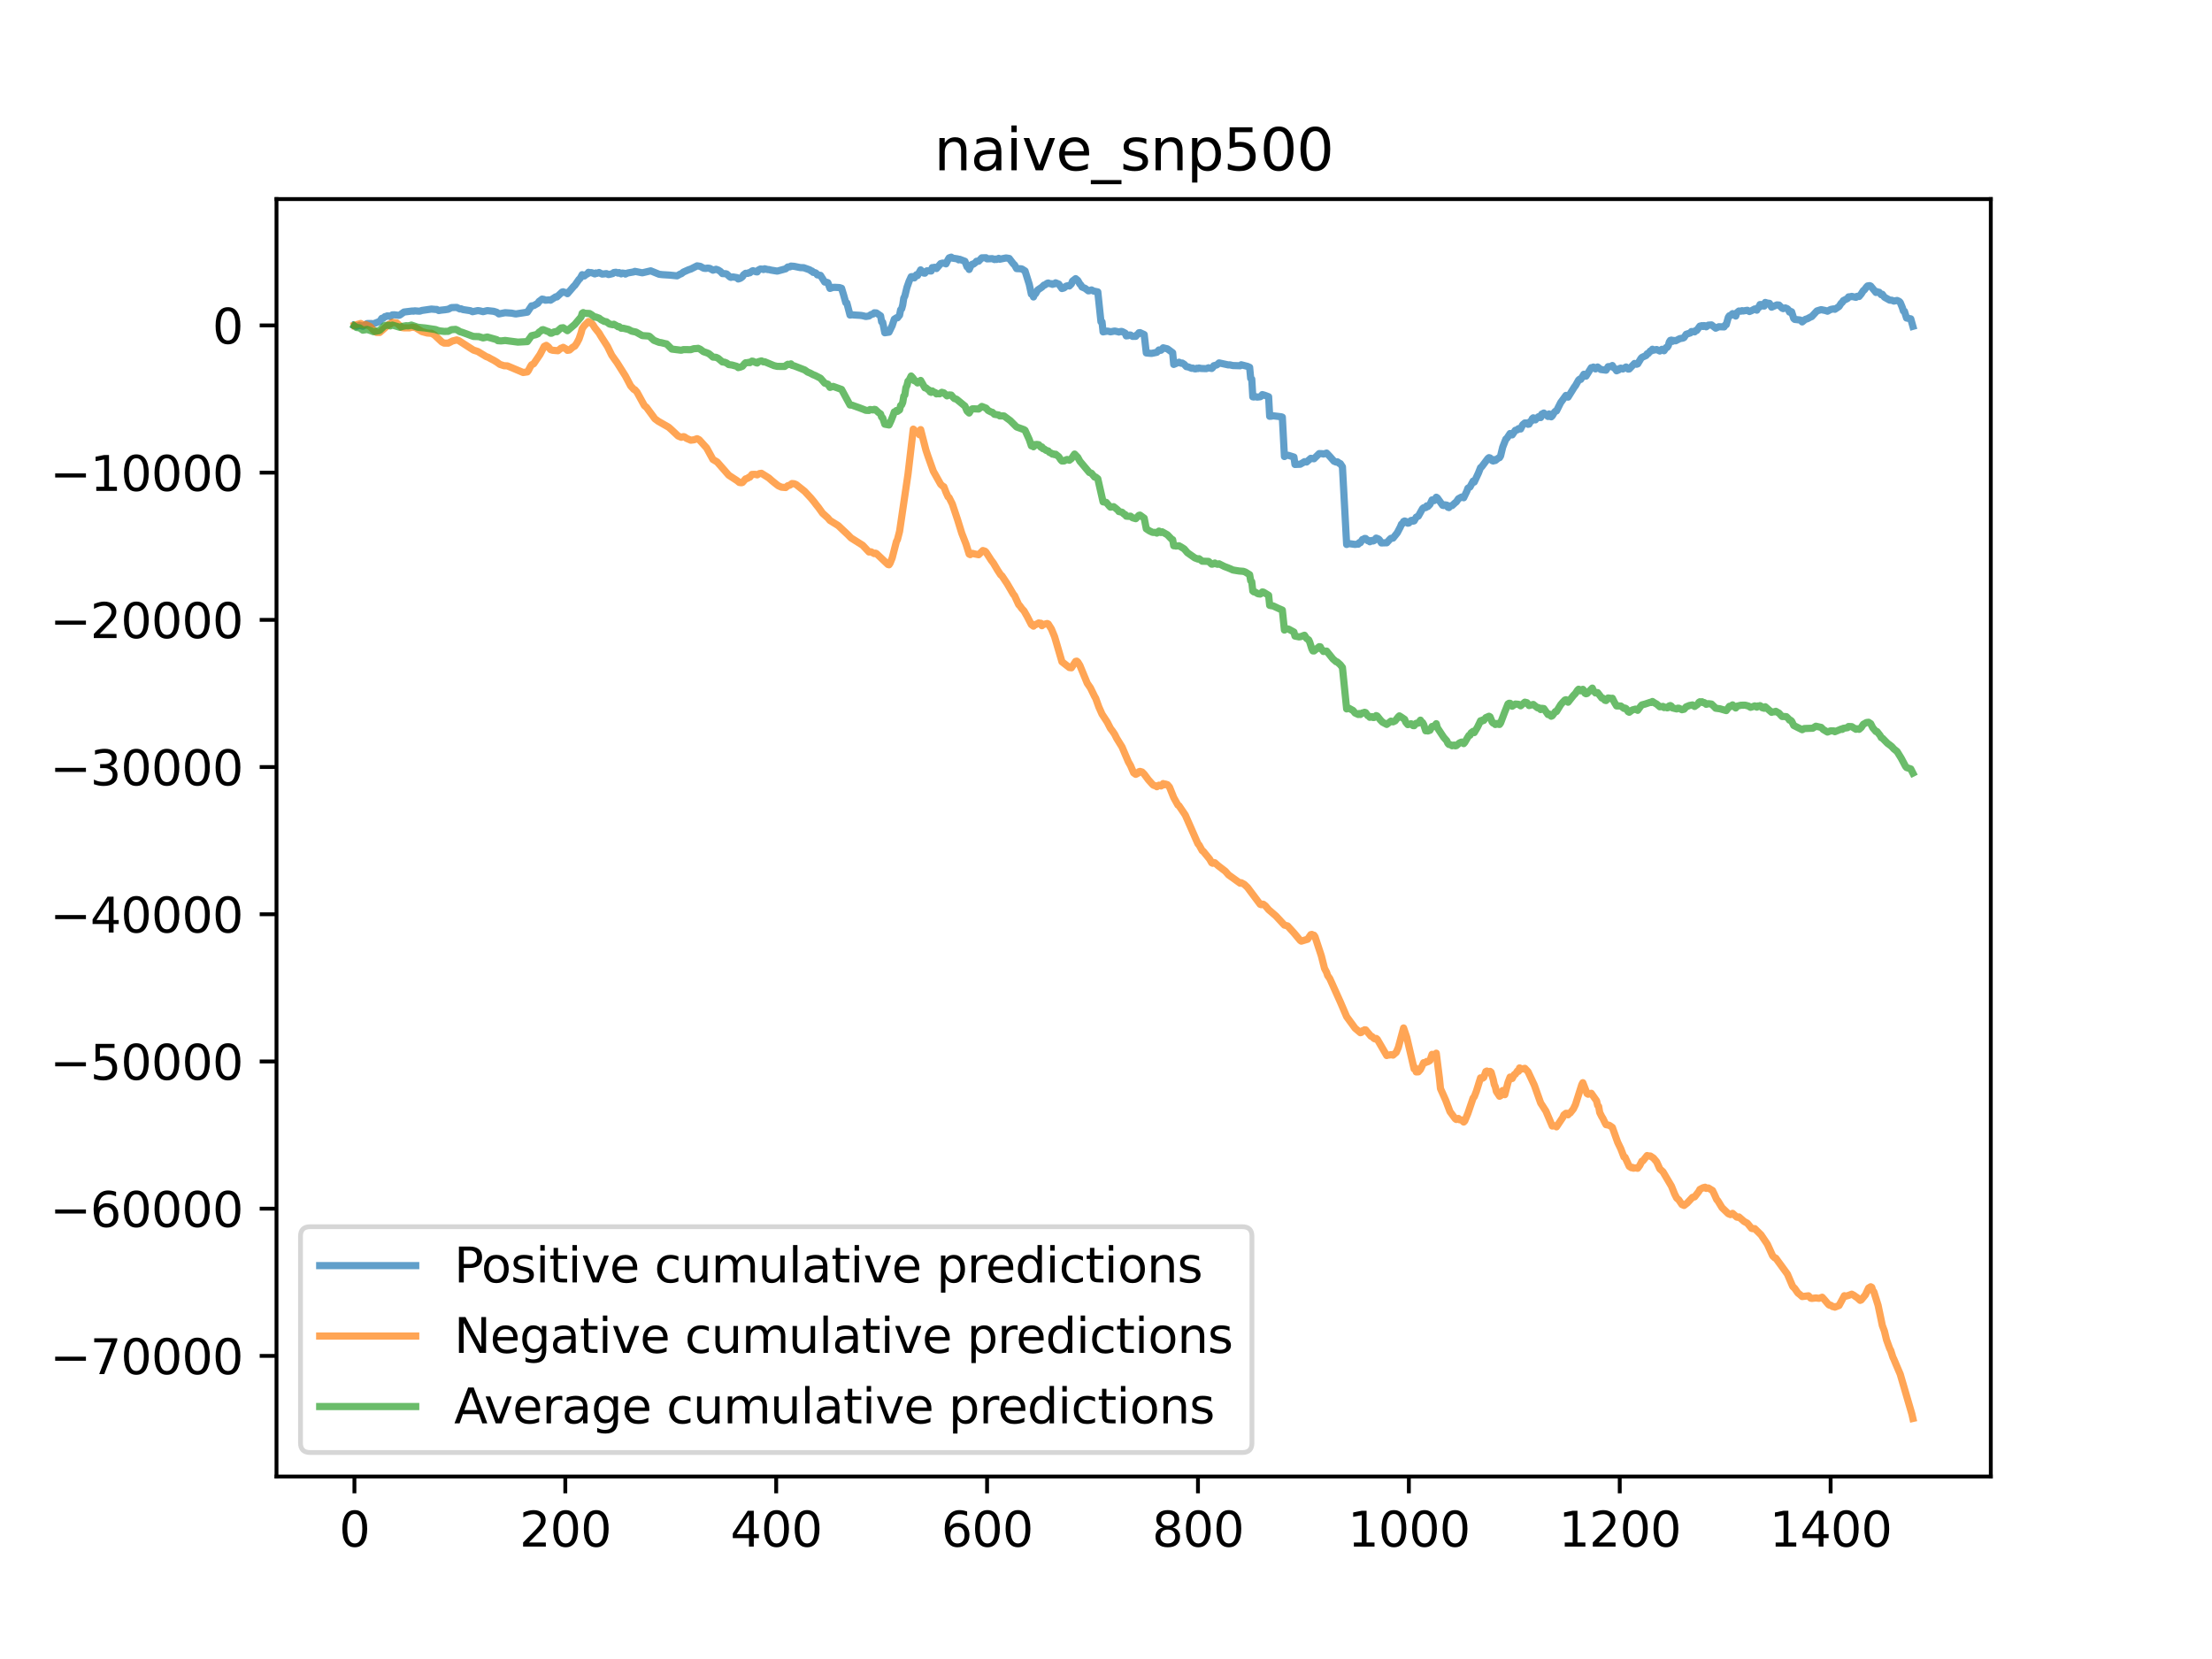 <?xml version="1.0" encoding="utf-8" standalone="no"?>
<!DOCTYPE svg PUBLIC "-//W3C//DTD SVG 1.1//EN"
  "http://www.w3.org/Graphics/SVG/1.1/DTD/svg11.dtd">
<svg xmlns:xlink="http://www.w3.org/1999/xlink" width="460.8pt" height="345.6pt" viewBox="0 0 460.8 345.6" xmlns="http://www.w3.org/2000/svg" version="1.1">
 <defs>
  <style type="text/css">*{stroke-linejoin: round; stroke-linecap: butt}</style>
 </defs>
 <g id="figure_1">
  <g id="patch_1">
   <path d="M 0 345.6 
L 460.8 345.6 
L 460.8 0 
L 0 0 
z
" style="fill: #ffffff"/>
  </g>
  <g id="axes_1">
   <g id="patch_2">
    <path d="M 57.6 307.584 
L 414.72 307.584 
L 414.72 41.472 
L 57.6 41.472 
z
" style="fill: #ffffff"/>
   </g>
   <g id="matplotlib.axis_1">
    <g id="xtick_1">
     <g id="line2d_1">
      <defs>
       <path id="m54e4d75d9f" d="M 0 0 
L 0 3.5 
" style="stroke: #000000; stroke-width: 0.8"/>
      </defs>
      <g>
       <use xlink:href="#m54e4d75d9f" x="73.833" y="307.584" style="stroke: #000000; stroke-width: 0.8"/>
      </g>
     </g>
     <g id="text_1">
      <!-- 0 -->
      <g transform="translate(70.651 322.182) scale(0.1 -0.1)">
       <defs>
        <path id="DejaVuSans-30" d="M 2034 4250 
Q 1547 4250 1301 3770 
Q 1056 3291 1056 2328 
Q 1056 1369 1301 889 
Q 1547 409 2034 409 
Q 2525 409 2770 889 
Q 3016 1369 3016 2328 
Q 3016 3291 2770 3770 
Q 2525 4250 2034 4250 
z
M 2034 4750 
Q 2819 4750 3233 4129 
Q 3647 3509 3647 2328 
Q 3647 1150 3233 529 
Q 2819 -91 2034 -91 
Q 1250 -91 836 529 
Q 422 1150 422 2328 
Q 422 3509 836 4129 
Q 1250 4750 2034 4750 
z
" transform="scale(0.016)"/>
       </defs>
       <use xlink:href="#DejaVuSans-30"/>
      </g>
     </g>
    </g>
    <g id="xtick_2">
     <g id="line2d_2">
      <g>
       <use xlink:href="#m54e4d75d9f" x="117.764" y="307.584" style="stroke: #000000; stroke-width: 0.8"/>
      </g>
     </g>
     <g id="text_2">
      <!-- 200 -->
      <g transform="translate(108.221 322.182) scale(0.1 -0.1)">
       <defs>
        <path id="DejaVuSans-32" d="M 1228 531 
L 3431 531 
L 3431 0 
L 469 0 
L 469 531 
Q 828 903 1448 1529 
Q 2069 2156 2228 2338 
Q 2531 2678 2651 2914 
Q 2772 3150 2772 3378 
Q 2772 3750 2511 3984 
Q 2250 4219 1831 4219 
Q 1534 4219 1204 4116 
Q 875 4013 500 3803 
L 500 4441 
Q 881 4594 1212 4672 
Q 1544 4750 1819 4750 
Q 2544 4750 2975 4387 
Q 3406 4025 3406 3419 
Q 3406 3131 3298 2873 
Q 3191 2616 2906 2266 
Q 2828 2175 2409 1742 
Q 1991 1309 1228 531 
z
" transform="scale(0.016)"/>
       </defs>
       <use xlink:href="#DejaVuSans-32"/>
       <use xlink:href="#DejaVuSans-30" x="63.623"/>
       <use xlink:href="#DejaVuSans-30" x="127.246"/>
      </g>
     </g>
    </g>
    <g id="xtick_3">
     <g id="line2d_3">
      <g>
       <use xlink:href="#m54e4d75d9f" x="161.696" y="307.584" style="stroke: #000000; stroke-width: 0.8"/>
      </g>
     </g>
     <g id="text_3">
      <!-- 400 -->
      <g transform="translate(152.152 322.182) scale(0.1 -0.1)">
       <defs>
        <path id="DejaVuSans-34" d="M 2419 4116 
L 825 1625 
L 2419 1625 
L 2419 4116 
z
M 2253 4666 
L 3047 4666 
L 3047 1625 
L 3713 1625 
L 3713 1100 
L 3047 1100 
L 3047 0 
L 2419 0 
L 2419 1100 
L 313 1100 
L 313 1709 
L 2253 4666 
z
" transform="scale(0.016)"/>
       </defs>
       <use xlink:href="#DejaVuSans-34"/>
       <use xlink:href="#DejaVuSans-30" x="63.623"/>
       <use xlink:href="#DejaVuSans-30" x="127.246"/>
      </g>
     </g>
    </g>
    <g id="xtick_4">
     <g id="line2d_4">
      <g>
       <use xlink:href="#m54e4d75d9f" x="205.628" y="307.584" style="stroke: #000000; stroke-width: 0.8"/>
      </g>
     </g>
     <g id="text_4">
      <!-- 600 -->
      <g transform="translate(196.084 322.182) scale(0.1 -0.1)">
       <defs>
        <path id="DejaVuSans-36" d="M 2113 2584 
Q 1688 2584 1439 2293 
Q 1191 2003 1191 1497 
Q 1191 994 1439 701 
Q 1688 409 2113 409 
Q 2538 409 2786 701 
Q 3034 994 3034 1497 
Q 3034 2003 2786 2293 
Q 2538 2584 2113 2584 
z
M 3366 4563 
L 3366 3988 
Q 3128 4100 2886 4159 
Q 2644 4219 2406 4219 
Q 1781 4219 1451 3797 
Q 1122 3375 1075 2522 
Q 1259 2794 1537 2939 
Q 1816 3084 2150 3084 
Q 2853 3084 3261 2657 
Q 3669 2231 3669 1497 
Q 3669 778 3244 343 
Q 2819 -91 2113 -91 
Q 1303 -91 875 529 
Q 447 1150 447 2328 
Q 447 3434 972 4092 
Q 1497 4750 2381 4750 
Q 2619 4750 2861 4703 
Q 3103 4656 3366 4563 
z
" transform="scale(0.016)"/>
       </defs>
       <use xlink:href="#DejaVuSans-36"/>
       <use xlink:href="#DejaVuSans-30" x="63.623"/>
       <use xlink:href="#DejaVuSans-30" x="127.246"/>
      </g>
     </g>
    </g>
    <g id="xtick_5">
     <g id="line2d_5">
      <g>
       <use xlink:href="#m54e4d75d9f" x="249.559" y="307.584" style="stroke: #000000; stroke-width: 0.8"/>
      </g>
     </g>
     <g id="text_5">
      <!-- 800 -->
      <g transform="translate(240.015 322.182) scale(0.1 -0.1)">
       <defs>
        <path id="DejaVuSans-38" d="M 2034 2216 
Q 1584 2216 1326 1975 
Q 1069 1734 1069 1313 
Q 1069 891 1326 650 
Q 1584 409 2034 409 
Q 2484 409 2743 651 
Q 3003 894 3003 1313 
Q 3003 1734 2745 1975 
Q 2488 2216 2034 2216 
z
M 1403 2484 
Q 997 2584 770 2862 
Q 544 3141 544 3541 
Q 544 4100 942 4425 
Q 1341 4750 2034 4750 
Q 2731 4750 3128 4425 
Q 3525 4100 3525 3541 
Q 3525 3141 3298 2862 
Q 3072 2584 2669 2484 
Q 3125 2378 3379 2068 
Q 3634 1759 3634 1313 
Q 3634 634 3220 271 
Q 2806 -91 2034 -91 
Q 1263 -91 848 271 
Q 434 634 434 1313 
Q 434 1759 690 2068 
Q 947 2378 1403 2484 
z
M 1172 3481 
Q 1172 3119 1398 2916 
Q 1625 2713 2034 2713 
Q 2441 2713 2670 2916 
Q 2900 3119 2900 3481 
Q 2900 3844 2670 4047 
Q 2441 4250 2034 4250 
Q 1625 4250 1398 4047 
Q 1172 3844 1172 3481 
z
" transform="scale(0.016)"/>
       </defs>
       <use xlink:href="#DejaVuSans-38"/>
       <use xlink:href="#DejaVuSans-30" x="63.623"/>
       <use xlink:href="#DejaVuSans-30" x="127.246"/>
      </g>
     </g>
    </g>
    <g id="xtick_6">
     <g id="line2d_6">
      <g>
       <use xlink:href="#m54e4d75d9f" x="293.491" y="307.584" style="stroke: #000000; stroke-width: 0.8"/>
      </g>
     </g>
     <g id="text_6">
      <!-- 1000 -->
      <g transform="translate(280.766 322.182) scale(0.1 -0.1)">
       <defs>
        <path id="DejaVuSans-31" d="M 794 531 
L 1825 531 
L 1825 4091 
L 703 3866 
L 703 4441 
L 1819 4666 
L 2450 4666 
L 2450 531 
L 3481 531 
L 3481 0 
L 794 0 
L 794 531 
z
" transform="scale(0.016)"/>
       </defs>
       <use xlink:href="#DejaVuSans-31"/>
       <use xlink:href="#DejaVuSans-30" x="63.623"/>
       <use xlink:href="#DejaVuSans-30" x="127.246"/>
       <use xlink:href="#DejaVuSans-30" x="190.869"/>
      </g>
     </g>
    </g>
    <g id="xtick_7">
     <g id="line2d_7">
      <g>
       <use xlink:href="#m54e4d75d9f" x="337.422" y="307.584" style="stroke: #000000; stroke-width: 0.8"/>
      </g>
     </g>
     <g id="text_7">
      <!-- 1200 -->
      <g transform="translate(324.697 322.182) scale(0.1 -0.1)">
       <use xlink:href="#DejaVuSans-31"/>
       <use xlink:href="#DejaVuSans-32" x="63.623"/>
       <use xlink:href="#DejaVuSans-30" x="127.246"/>
       <use xlink:href="#DejaVuSans-30" x="190.869"/>
      </g>
     </g>
    </g>
    <g id="xtick_8">
     <g id="line2d_8">
      <g>
       <use xlink:href="#m54e4d75d9f" x="381.354" y="307.584" style="stroke: #000000; stroke-width: 0.8"/>
      </g>
     </g>
     <g id="text_8">
      <!-- 1400 -->
      <g transform="translate(368.629 322.182) scale(0.1 -0.1)">
       <use xlink:href="#DejaVuSans-31"/>
       <use xlink:href="#DejaVuSans-34" x="63.623"/>
       <use xlink:href="#DejaVuSans-30" x="127.246"/>
       <use xlink:href="#DejaVuSans-30" x="190.869"/>
      </g>
     </g>
    </g>
   </g>
   <g id="matplotlib.axis_2">
    <g id="ytick_1">
     <g id="line2d_9">
      <defs>
       <path id="m621970ae7e" d="M 0 0 
L -3.5 0 
" style="stroke: #000000; stroke-width: 0.8"/>
      </defs>
      <g>
       <use xlink:href="#m621970ae7e" x="57.6" y="282.456" style="stroke: #000000; stroke-width: 0.8"/>
      </g>
     </g>
     <g id="text_9">
      <!-- −70000 -->
      <g transform="translate(10.408 286.255) scale(0.1 -0.1)">
       <defs>
        <path id="DejaVuSans-2212" d="M 678 2272 
L 4684 2272 
L 4684 1741 
L 678 1741 
L 678 2272 
z
" transform="scale(0.016)"/>
        <path id="DejaVuSans-37" d="M 525 4666 
L 3525 4666 
L 3525 4397 
L 1831 0 
L 1172 0 
L 2766 4134 
L 525 4134 
L 525 4666 
z
" transform="scale(0.016)"/>
       </defs>
       <use xlink:href="#DejaVuSans-2212"/>
       <use xlink:href="#DejaVuSans-37" x="83.789"/>
       <use xlink:href="#DejaVuSans-30" x="147.412"/>
       <use xlink:href="#DejaVuSans-30" x="211.035"/>
       <use xlink:href="#DejaVuSans-30" x="274.658"/>
       <use xlink:href="#DejaVuSans-30" x="338.281"/>
      </g>
     </g>
    </g>
    <g id="ytick_2">
     <g id="line2d_10">
      <g>
       <use xlink:href="#m621970ae7e" x="57.6" y="251.789" style="stroke: #000000; stroke-width: 0.8"/>
      </g>
     </g>
     <g id="text_10">
      <!-- −60000 -->
      <g transform="translate(10.408 255.589) scale(0.1 -0.1)">
       <use xlink:href="#DejaVuSans-2212"/>
       <use xlink:href="#DejaVuSans-36" x="83.789"/>
       <use xlink:href="#DejaVuSans-30" x="147.412"/>
       <use xlink:href="#DejaVuSans-30" x="211.035"/>
       <use xlink:href="#DejaVuSans-30" x="274.658"/>
       <use xlink:href="#DejaVuSans-30" x="338.281"/>
      </g>
     </g>
    </g>
    <g id="ytick_3">
     <g id="line2d_11">
      <g>
       <use xlink:href="#m621970ae7e" x="57.6" y="221.123" style="stroke: #000000; stroke-width: 0.8"/>
      </g>
     </g>
     <g id="text_11">
      <!-- −50000 -->
      <g transform="translate(10.408 224.922) scale(0.1 -0.1)">
       <defs>
        <path id="DejaVuSans-35" d="M 691 4666 
L 3169 4666 
L 3169 4134 
L 1269 4134 
L 1269 2991 
Q 1406 3038 1543 3061 
Q 1681 3084 1819 3084 
Q 2600 3084 3056 2656 
Q 3513 2228 3513 1497 
Q 3513 744 3044 326 
Q 2575 -91 1722 -91 
Q 1428 -91 1123 -41 
Q 819 9 494 109 
L 494 744 
Q 775 591 1075 516 
Q 1375 441 1709 441 
Q 2250 441 2565 725 
Q 2881 1009 2881 1497 
Q 2881 1984 2565 2268 
Q 2250 2553 1709 2553 
Q 1456 2553 1204 2497 
Q 953 2441 691 2322 
L 691 4666 
z
" transform="scale(0.016)"/>
       </defs>
       <use xlink:href="#DejaVuSans-2212"/>
       <use xlink:href="#DejaVuSans-35" x="83.789"/>
       <use xlink:href="#DejaVuSans-30" x="147.412"/>
       <use xlink:href="#DejaVuSans-30" x="211.035"/>
       <use xlink:href="#DejaVuSans-30" x="274.658"/>
       <use xlink:href="#DejaVuSans-30" x="338.281"/>
      </g>
     </g>
    </g>
    <g id="ytick_4">
     <g id="line2d_12">
      <g>
       <use xlink:href="#m621970ae7e" x="57.6" y="190.456" style="stroke: #000000; stroke-width: 0.8"/>
      </g>
     </g>
     <g id="text_12">
      <!-- −40000 -->
      <g transform="translate(10.408 194.255) scale(0.1 -0.1)">
       <use xlink:href="#DejaVuSans-2212"/>
       <use xlink:href="#DejaVuSans-34" x="83.789"/>
       <use xlink:href="#DejaVuSans-30" x="147.412"/>
       <use xlink:href="#DejaVuSans-30" x="211.035"/>
       <use xlink:href="#DejaVuSans-30" x="274.658"/>
       <use xlink:href="#DejaVuSans-30" x="338.281"/>
      </g>
     </g>
    </g>
    <g id="ytick_5">
     <g id="line2d_13">
      <g>
       <use xlink:href="#m621970ae7e" x="57.6" y="159.789" style="stroke: #000000; stroke-width: 0.8"/>
      </g>
     </g>
     <g id="text_13">
      <!-- −30000 -->
      <g transform="translate(10.408 163.589) scale(0.1 -0.1)">
       <defs>
        <path id="DejaVuSans-33" d="M 2597 2516 
Q 3050 2419 3304 2112 
Q 3559 1806 3559 1356 
Q 3559 666 3084 287 
Q 2609 -91 1734 -91 
Q 1441 -91 1130 -33 
Q 819 25 488 141 
L 488 750 
Q 750 597 1062 519 
Q 1375 441 1716 441 
Q 2309 441 2620 675 
Q 2931 909 2931 1356 
Q 2931 1769 2642 2001 
Q 2353 2234 1838 2234 
L 1294 2234 
L 1294 2753 
L 1863 2753 
Q 2328 2753 2575 2939 
Q 2822 3125 2822 3475 
Q 2822 3834 2567 4026 
Q 2313 4219 1838 4219 
Q 1578 4219 1281 4162 
Q 984 4106 628 3988 
L 628 4550 
Q 988 4650 1302 4700 
Q 1616 4750 1894 4750 
Q 2613 4750 3031 4423 
Q 3450 4097 3450 3541 
Q 3450 3153 3228 2886 
Q 3006 2619 2597 2516 
z
" transform="scale(0.016)"/>
       </defs>
       <use xlink:href="#DejaVuSans-2212"/>
       <use xlink:href="#DejaVuSans-33" x="83.789"/>
       <use xlink:href="#DejaVuSans-30" x="147.412"/>
       <use xlink:href="#DejaVuSans-30" x="211.035"/>
       <use xlink:href="#DejaVuSans-30" x="274.658"/>
       <use xlink:href="#DejaVuSans-30" x="338.281"/>
      </g>
     </g>
    </g>
    <g id="ytick_6">
     <g id="line2d_14">
      <g>
       <use xlink:href="#m621970ae7e" x="57.6" y="129.123" style="stroke: #000000; stroke-width: 0.8"/>
      </g>
     </g>
     <g id="text_14">
      <!-- −20000 -->
      <g transform="translate(10.408 132.922) scale(0.1 -0.1)">
       <use xlink:href="#DejaVuSans-2212"/>
       <use xlink:href="#DejaVuSans-32" x="83.789"/>
       <use xlink:href="#DejaVuSans-30" x="147.412"/>
       <use xlink:href="#DejaVuSans-30" x="211.035"/>
       <use xlink:href="#DejaVuSans-30" x="274.658"/>
       <use xlink:href="#DejaVuSans-30" x="338.281"/>
      </g>
     </g>
    </g>
    <g id="ytick_7">
     <g id="line2d_15">
      <g>
       <use xlink:href="#m621970ae7e" x="57.6" y="98.456" style="stroke: #000000; stroke-width: 0.8"/>
      </g>
     </g>
     <g id="text_15">
      <!-- −10000 -->
      <g transform="translate(10.408 102.255) scale(0.1 -0.1)">
       <use xlink:href="#DejaVuSans-2212"/>
       <use xlink:href="#DejaVuSans-31" x="83.789"/>
       <use xlink:href="#DejaVuSans-30" x="147.412"/>
       <use xlink:href="#DejaVuSans-30" x="211.035"/>
       <use xlink:href="#DejaVuSans-30" x="274.658"/>
       <use xlink:href="#DejaVuSans-30" x="338.281"/>
      </g>
     </g>
    </g>
    <g id="ytick_8">
     <g id="line2d_16">
      <g>
       <use xlink:href="#m621970ae7e" x="57.6" y="67.789" style="stroke: #000000; stroke-width: 0.8"/>
      </g>
     </g>
     <g id="text_16">
      <!-- 0 -->
      <g transform="translate(44.237 71.589) scale(0.1 -0.1)">
       <use xlink:href="#DejaVuSans-30"/>
      </g>
     </g>
    </g>
   </g>
   <g id="line2d_17">
    <path d="M 73.833 67.825 
L 74.272 67.974 
L 74.931 67.766 
L 75.59 67.962 
L 76.469 67.407 
L 77.347 67.395 
L 77.787 67.463 
L 79.105 66.947 
L 79.544 66.317 
L 79.763 66.343 
L 80.203 65.949 
L 80.422 65.947 
L 80.642 65.809 
L 81.081 65.831 
L 81.301 65.955 
L 81.74 65.591 
L 82.18 65.583 
L 83.058 65.694 
L 83.278 65.633 
L 84.157 65.002 
L 85.914 64.786 
L 86.134 64.828 
L 86.353 64.749 
L 87.232 64.821 
L 87.452 64.823 
L 87.891 64.673 
L 89.868 64.386 
L 90.746 64.464 
L 90.966 64.457 
L 91.405 64.694 
L 91.845 64.614 
L 92.723 64.521 
L 93.382 64.419 
L 94.041 64.077 
L 95.14 64.039 
L 95.799 64.361 
L 96.018 64.317 
L 96.458 64.494 
L 97.995 64.724 
L 98.434 64.936 
L 99.533 64.7 
L 99.972 64.758 
L 100.631 64.927 
L 101.51 64.705 
L 102.828 64.85 
L 103.487 65.052 
L 103.926 65.393 
L 104.805 65.221 
L 105.244 65.139 
L 106.562 65.231 
L 107.001 65.318 
L 107.44 65.4 
L 109.857 65.029 
L 110.735 63.718 
L 111.175 63.67 
L 112.053 63.167 
L 112.273 62.809 
L 112.712 62.495 
L 112.932 62.31 
L 113.371 62.392 
L 113.591 62.54 
L 114.469 62.469 
L 114.689 62.536 
L 115.787 61.828 
L 116.007 61.859 
L 117.105 60.841 
L 117.325 60.786 
L 117.545 60.911 
L 117.984 60.95 
L 118.204 61.179 
L 119.522 59.643 
L 119.741 59.454 
L 120.62 58.205 
L 120.84 58.024 
L 121.279 57.217 
L 121.718 57.491 
L 122.157 57.132 
L 122.377 57.054 
L 122.597 56.73 
L 122.816 56.802 
L 123.256 56.799 
L 123.915 57.063 
L 124.134 56.868 
L 124.354 56.943 
L 124.793 56.764 
L 125.233 57.002 
L 125.452 57.098 
L 126.331 56.998 
L 126.77 57.195 
L 127.21 57.1 
L 127.649 56.985 
L 127.869 56.778 
L 128.308 56.714 
L 128.747 56.896 
L 128.967 56.782 
L 129.406 57.052 
L 129.626 56.881 
L 130.065 56.931 
L 130.285 57.092 
L 130.724 56.871 
L 132.042 56.64 
L 132.262 56.529 
L 133.799 56.833 
L 135.557 56.42 
L 137.314 57.138 
L 137.973 57.214 
L 139.51 57.309 
L 141.048 57.464 
L 141.707 57.092 
L 141.927 57.03 
L 142.366 56.677 
L 143.464 56.187 
L 143.904 56.053 
L 145.222 55.38 
L 145.881 55.486 
L 146.54 55.857 
L 146.979 55.924 
L 147.418 55.848 
L 147.857 55.907 
L 148.516 56.28 
L 149.175 56.095 
L 149.615 56.256 
L 150.054 56.527 
L 150.493 56.994 
L 151.152 57.02 
L 151.372 57.079 
L 152.031 57.674 
L 152.251 57.779 
L 152.69 57.69 
L 153.569 57.838 
L 153.788 58.116 
L 154.228 57.972 
L 154.667 57.653 
L 154.887 57.26 
L 155.326 56.934 
L 155.765 56.953 
L 155.985 56.813 
L 156.204 56.835 
L 156.644 56.474 
L 156.863 56.391 
L 157.522 56.624 
L 157.742 56.643 
L 157.962 56.273 
L 158.401 56.041 
L 158.84 56.075 
L 159.06 56.146 
L 159.28 55.991 
L 159.939 56.155 
L 160.158 56.152 
L 160.598 56.265 
L 161.916 56.478 
L 163.673 56 
L 164.112 55.621 
L 164.551 55.593 
L 164.771 55.432 
L 165.43 55.483 
L 166.748 55.752 
L 167.407 55.763 
L 168.725 56.234 
L 168.945 56.432 
L 169.164 56.465 
L 169.384 56.739 
L 169.823 56.803 
L 170.043 56.944 
L 170.263 57.262 
L 170.922 57.363 
L 171.8 58.755 
L 172.24 58.813 
L 172.459 58.887 
L 172.898 60.085 
L 173.557 59.864 
L 173.997 59.86 
L 174.875 59.909 
L 175.315 60.05 
L 175.754 61.491 
L 176.193 63.054 
L 176.413 63.107 
L 177.072 65.633 
L 177.511 65.576 
L 177.951 65.62 
L 179.049 65.683 
L 179.488 65.724 
L 179.928 65.819 
L 180.367 65.931 
L 181.026 65.828 
L 181.465 65.524 
L 181.904 65.401 
L 182.124 65.167 
L 182.563 65.192 
L 183.442 65.794 
L 183.662 67.052 
L 183.881 67.136 
L 184.321 69.319 
L 185.199 69.192 
L 185.858 67.839 
L 186.298 66.495 
L 186.737 66.209 
L 186.957 66.209 
L 187.396 65.654 
L 187.616 64.536 
L 187.835 64.329 
L 188.055 63.517 
L 188.275 62.095 
L 188.494 61.671 
L 188.934 59.871 
L 189.373 58.622 
L 189.812 57.649 
L 190.032 57.62 
L 190.471 57.89 
L 190.91 57.236 
L 191.13 57.414 
L 191.789 56.223 
L 192.009 56.701 
L 192.228 56.688 
L 192.448 56.885 
L 192.668 56.906 
L 192.887 56.521 
L 193.107 56.418 
L 193.986 56.453 
L 194.205 55.743 
L 194.425 55.803 
L 194.645 55.683 
L 194.864 55.698 
L 195.084 55.942 
L 195.963 54.914 
L 196.402 54.797 
L 196.841 54.864 
L 197.061 54.966 
L 197.5 54.088 
L 197.72 53.722 
L 198.159 53.568 
L 198.379 53.77 
L 199.477 53.929 
L 199.697 54.129 
L 199.916 54.017 
L 200.356 54.186 
L 201.015 54.432 
L 201.454 55.584 
L 201.674 55.675 
L 201.893 56.134 
L 202.333 55.186 
L 202.552 55.035 
L 202.772 55.024 
L 203.211 54.695 
L 203.431 54.423 
L 203.87 54.412 
L 204.529 53.714 
L 205.408 53.691 
L 205.628 53.928 
L 206.726 53.877 
L 207.165 54.067 
L 207.385 53.968 
L 207.604 54.048 
L 208.044 53.822 
L 208.263 54.002 
L 209.581 53.734 
L 210.24 53.843 
L 211.119 54.984 
L 211.339 55.165 
L 211.778 55.951 
L 212.657 55.991 
L 212.876 56.031 
L 213.535 56.443 
L 214.414 59.244 
L 214.853 61.276 
L 215.073 61.002 
L 215.292 61.863 
L 215.512 61.335 
L 215.732 61.189 
L 216.171 60.413 
L 217.05 59.813 
L 217.489 59.387 
L 217.709 59.347 
L 218.148 59.015 
L 218.368 58.956 
L 218.807 59.121 
L 219.027 59.104 
L 219.246 59.236 
L 219.466 59.091 
L 219.686 59.133 
L 219.905 58.916 
L 220.564 59.189 
L 221.223 60.106 
L 221.663 59.977 
L 222.102 59.605 
L 222.541 59.5 
L 222.761 59.575 
L 223.2 59.134 
L 223.42 58.56 
L 224.079 58.051 
L 224.518 58.414 
L 224.957 59.173 
L 225.177 59.386 
L 225.397 59.787 
L 226.056 60.074 
L 226.715 60.584 
L 226.934 60.563 
L 227.374 60.399 
L 227.813 60.632 
L 228.692 60.81 
L 229.351 67.037 
L 229.57 67.058 
L 229.79 69.135 
L 230.669 68.972 
L 231.108 69.052 
L 231.328 69.127 
L 232.206 68.958 
L 232.865 69.099 
L 233.085 69.167 
L 233.524 69.039 
L 233.744 69.059 
L 234.403 69.402 
L 234.622 69.974 
L 235.062 69.916 
L 235.281 69.788 
L 235.501 69.791 
L 235.94 70.074 
L 236.599 70.065 
L 236.819 69.753 
L 237.039 69.642 
L 237.258 69.322 
L 237.478 69.292 
L 238.357 69.694 
L 238.796 73.524 
L 239.455 73.589 
L 239.894 73.618 
L 240.992 73.392 
L 241.432 72.899 
L 241.651 73.001 
L 241.871 72.955 
L 242.31 72.457 
L 243.189 72.67 
L 244.287 73.483 
L 244.507 75.916 
L 245.605 75.453 
L 246.045 75.667 
L 246.264 75.624 
L 246.704 75.9 
L 247.143 76.378 
L 247.582 76.452 
L 248.241 76.73 
L 248.461 76.678 
L 248.9 76.838 
L 249.12 76.831 
L 249.339 76.71 
L 249.559 76.784 
L 249.779 76.664 
L 250.218 76.759 
L 251.316 76.796 
L 251.756 76.614 
L 252.415 76.76 
L 252.634 76.581 
L 252.854 76.184 
L 253.293 76.075 
L 253.513 76.005 
L 253.952 75.599 
L 255.929 76.029 
L 256.149 75.991 
L 256.808 76.149 
L 257.247 76.163 
L 258.345 76.196 
L 258.565 75.988 
L 259.883 76.325 
L 260.322 76.518 
L 260.542 78.828 
L 260.762 78.973 
L 260.981 82.67 
L 261.201 82.701 
L 261.421 82.587 
L 261.86 82.725 
L 262.519 82.653 
L 262.739 82.517 
L 262.958 82.205 
L 263.398 82.324 
L 263.837 82.48 
L 264.276 82.65 
L 264.496 86.724 
L 264.935 86.689 
L 265.155 86.613 
L 266.033 86.715 
L 266.912 86.828 
L 267.132 86.904 
L 267.571 95.104 
L 268.01 94.804 
L 268.45 94.871 
L 269.109 95.077 
L 269.548 95.217 
L 269.768 96.754 
L 270.866 96.707 
L 271.525 96.323 
L 271.745 96.175 
L 272.184 96.248 
L 273.063 95.479 
L 273.722 95.57 
L 274.82 94.491 
L 275.479 94.517 
L 275.698 94.585 
L 276.357 94.384 
L 277.016 95.077 
L 277.895 96.076 
L 278.334 96.255 
L 278.554 96.197 
L 278.774 96.299 
L 278.993 96.539 
L 279.213 96.578 
L 279.652 97.25 
L 280.531 113.426 
L 280.97 113.231 
L 282.288 113.415 
L 282.727 113.353 
L 282.947 113.365 
L 283.167 113.037 
L 283.386 113.06 
L 283.826 112.387 
L 284.045 112.365 
L 284.265 112.177 
L 284.485 112.181 
L 284.924 112.637 
L 285.144 112.58 
L 285.363 112.86 
L 285.803 112.588 
L 286.022 112.701 
L 286.242 112.615 
L 286.681 112.096 
L 287.121 112.262 
L 287.34 112.436 
L 287.78 113.105 
L 288.219 113.085 
L 288.658 113.076 
L 288.878 113.073 
L 289.537 112.347 
L 289.757 112.147 
L 290.196 112.097 
L 291.075 111.003 
L 291.733 109.746 
L 291.953 109.193 
L 292.173 109.091 
L 292.392 108.638 
L 292.612 108.532 
L 293.051 108.696 
L 293.271 108.99 
L 293.491 108.949 
L 293.93 108.437 
L 294.15 108.39 
L 294.369 108.568 
L 294.589 108.507 
L 295.028 107.731 
L 295.468 107.519 
L 296.346 105.95 
L 296.566 105.773 
L 297.005 105.739 
L 297.225 105.376 
L 297.445 105.525 
L 297.884 105.075 
L 298.323 104.137 
L 298.763 104.285 
L 299.202 103.583 
L 299.422 103.724 
L 300.52 105.258 
L 300.739 105.314 
L 300.959 105.16 
L 301.398 105.231 
L 301.618 105.66 
L 301.838 105.736 
L 302.057 105.408 
L 302.497 105.326 
L 303.156 104.718 
L 303.375 104.555 
L 303.815 103.901 
L 304.474 103.542 
L 304.913 103.69 
L 305.572 102.322 
L 305.792 101.701 
L 306.231 101.439 
L 306.89 100.21 
L 307.11 100.421 
L 307.988 98.529 
L 308.427 97.413 
L 308.647 97.26 
L 309.965 95.506 
L 310.185 95.341 
L 310.404 95.406 
L 310.844 95.955 
L 311.063 96.039 
L 311.283 95.746 
L 311.503 95.93 
L 312.162 95.398 
L 312.381 95.34 
L 312.601 94.971 
L 313.04 93.154 
L 313.699 91.467 
L 313.919 91.303 
L 314.578 90.309 
L 314.798 90.578 
L 315.017 90.592 
L 315.676 89.636 
L 316.116 89.532 
L 316.335 89.296 
L 316.774 89.368 
L 317.214 88.473 
L 317.653 88.112 
L 318.092 88.114 
L 318.312 88.389 
L 318.532 88.348 
L 318.751 87.833 
L 318.971 87.763 
L 319.191 87.233 
L 319.41 87.043 
L 319.85 87.468 
L 320.069 87.071 
L 320.289 87.089 
L 320.509 86.806 
L 320.948 86.988 
L 321.168 86.276 
L 321.607 86.048 
L 322.266 86.587 
L 322.486 86.763 
L 322.705 86.232 
L 323.145 86.833 
L 323.364 86.631 
L 323.804 85.888 
L 324.023 85.665 
L 324.243 85.608 
L 325.121 83.865 
L 326.22 82.372 
L 326.659 82.732 
L 327.977 80.614 
L 328.197 80.344 
L 328.856 79.171 
L 329.075 78.989 
L 329.295 79.039 
L 329.954 77.966 
L 330.174 78.37 
L 330.393 78.355 
L 331.492 76.597 
L 331.711 76.647 
L 331.931 76.47 
L 332.37 76.853 
L 332.81 76.455 
L 333.469 76.972 
L 334.567 77.112 
L 335.006 76.382 
L 335.445 76.364 
L 335.665 76.343 
L 335.885 76.146 
L 336.104 76.546 
L 336.544 76.88 
L 336.763 77.241 
L 337.203 77.052 
L 337.422 76.755 
L 337.642 76.688 
L 338.081 76.867 
L 338.74 76.452 
L 339.18 76.886 
L 339.399 76.865 
L 340.498 75.716 
L 340.937 75.878 
L 341.157 75.807 
L 341.816 74.718 
L 342.035 74.458 
L 342.914 74.057 
L 343.133 73.696 
L 343.353 73.659 
L 343.792 73.119 
L 344.012 73.108 
L 344.232 72.753 
L 344.451 72.951 
L 345.11 72.81 
L 345.769 73.126 
L 346.209 72.769 
L 346.428 72.854 
L 346.648 73.066 
L 347.087 72.401 
L 347.307 72.354 
L 347.527 72.035 
L 347.746 71.238 
L 347.966 70.905 
L 348.186 70.852 
L 348.405 71.112 
L 348.625 70.919 
L 349.064 70.996 
L 349.943 70.54 
L 350.602 70.43 
L 350.821 70.308 
L 351.261 69.636 
L 352.139 69.349 
L 352.359 69.067 
L 352.798 69.079 
L 353.018 69.133 
L 353.238 68.868 
L 353.457 68.846 
L 354.116 67.939 
L 354.556 67.843 
L 354.775 68.01 
L 354.995 67.828 
L 355.215 67.869 
L 355.434 68.078 
L 355.874 67.731 
L 356.533 67.684 
L 357.411 68.367 
L 358.07 68.063 
L 359.168 68.1 
L 359.388 67.719 
L 359.608 67.639 
L 360.047 66.081 
L 360.267 65.777 
L 360.486 65.755 
L 360.926 65.336 
L 361.365 65.657 
L 361.585 65.839 
L 361.804 65.166 
L 362.244 64.795 
L 362.683 64.818 
L 362.903 64.715 
L 363.122 64.781 
L 364.001 64.639 
L 364.44 64.895 
L 364.88 64.716 
L 365.539 64.36 
L 365.978 64.615 
L 366.198 64.09 
L 366.417 64.061 
L 366.637 63.444 
L 366.857 63.442 
L 367.076 63.726 
L 367.515 63.757 
L 367.735 63.006 
L 368.174 63.141 
L 368.614 63.195 
L 369.053 63.991 
L 370.151 63.519 
L 370.591 63.545 
L 371.25 64.195 
L 371.469 64.292 
L 371.909 64.145 
L 372.348 64.322 
L 372.568 64.56 
L 372.787 65.019 
L 373.007 64.861 
L 373.227 64.959 
L 373.666 66.341 
L 373.886 66.537 
L 374.984 66.661 
L 375.204 66.75 
L 375.423 67.059 
L 376.082 66.525 
L 376.521 66.397 
L 377.18 66.037 
L 377.4 65.964 
L 378.498 64.777 
L 378.938 64.634 
L 379.377 64.506 
L 380.256 64.686 
L 380.695 64.832 
L 381.354 64.469 
L 381.793 64.381 
L 382.013 64.348 
L 382.233 64.432 
L 383.111 63.848 
L 383.551 63.164 
L 383.77 63.007 
L 383.99 62.636 
L 384.868 62.178 
L 385.088 61.849 
L 385.527 61.809 
L 385.747 61.743 
L 386.626 61.941 
L 386.845 61.74 
L 387.285 61.765 
L 387.724 61.236 
L 388.163 60.54 
L 388.383 60.395 
L 388.822 59.804 
L 389.042 59.573 
L 389.481 59.505 
L 389.701 59.596 
L 390.799 60.927 
L 391.019 60.756 
L 391.239 60.894 
L 391.458 60.882 
L 391.898 61.399 
L 392.117 61.302 
L 392.557 61.906 
L 393.655 62.522 
L 394.094 62.542 
L 394.533 62.719 
L 395.192 62.588 
L 395.632 62.787 
L 395.851 63.007 
L 396.291 64.065 
L 396.51 64.783 
L 396.73 64.848 
L 397.169 66.249 
L 398.048 66.422 
L 398.487 67.981 
L 398.487 67.981 
" clip-path="url(#p1d0e22e8d2)" style="fill: none; stroke: #1f77b4; stroke-opacity: 0.7; stroke-width: 1.5; stroke-linecap: square"/>
   </g>
   <g id="line2d_18">
    <path d="M 73.833 67.755 
L 75.151 67.382 
L 75.59 67.665 
L 76.249 67.618 
L 77.128 68.044 
L 77.787 68.779 
L 78.446 69.247 
L 79.105 69.257 
L 81.081 67.508 
L 81.301 67.537 
L 81.74 67.137 
L 82.619 67.261 
L 83.717 68.236 
L 84.157 68.294 
L 84.596 68.29 
L 85.255 68.305 
L 85.914 68.15 
L 86.573 68.255 
L 87.891 69.074 
L 88.989 69.373 
L 89.648 69.426 
L 89.868 69.419 
L 90.527 69.802 
L 92.064 71.248 
L 92.504 71.471 
L 93.382 71.485 
L 94.261 71.036 
L 95.14 70.813 
L 95.579 70.965 
L 98.215 72.663 
L 98.654 72.936 
L 99.533 73.222 
L 101.29 74.287 
L 101.729 74.444 
L 102.169 74.7 
L 102.828 75.039 
L 103.487 75.439 
L 104.146 75.912 
L 105.024 76.194 
L 105.683 76.211 
L 108.978 77.597 
L 109.857 77.472 
L 110.076 77.185 
L 110.516 76.329 
L 110.735 75.995 
L 111.175 75.777 
L 112.493 73.845 
L 113.371 72.16 
L 113.81 71.945 
L 114.25 72.279 
L 114.689 72.829 
L 115.128 72.969 
L 116.227 73.062 
L 116.886 72.531 
L 117.105 72.51 
L 117.325 72.354 
L 117.984 72.738 
L 118.204 72.985 
L 118.643 72.919 
L 119.302 72.338 
L 119.741 72.1 
L 120.181 71.452 
L 120.62 70.612 
L 121.059 69.325 
L 121.279 68.473 
L 121.718 67.844 
L 122.597 66.981 
L 123.256 67.389 
L 123.475 67.594 
L 123.915 68.285 
L 124.793 69.381 
L 125.233 70.125 
L 126.551 72.18 
L 127.429 73.981 
L 128.088 74.925 
L 128.528 75.53 
L 130.285 78.316 
L 131.383 80.399 
L 132.042 81.119 
L 132.262 81.19 
L 132.701 81.697 
L 134.239 84.501 
L 134.678 84.86 
L 136.435 87.245 
L 137.094 87.737 
L 139.291 88.996 
L 139.73 89.381 
L 141.268 90.827 
L 141.927 91.098 
L 142.366 90.956 
L 142.586 90.999 
L 143.025 91.322 
L 143.464 91.51 
L 143.904 91.7 
L 144.563 91.619 
L 145.002 91.465 
L 145.222 91.392 
L 145.661 91.608 
L 147.199 93.308 
L 148.516 95.712 
L 149.395 96.237 
L 151.811 98.991 
L 153.569 100.144 
L 154.008 100.507 
L 154.447 100.569 
L 154.667 100.502 
L 155.326 99.759 
L 155.765 99.63 
L 155.985 99.43 
L 156.204 99.402 
L 156.644 98.833 
L 157.303 98.813 
L 157.742 98.922 
L 158.181 98.666 
L 158.621 98.596 
L 160.158 99.566 
L 160.817 100.15 
L 161.696 100.859 
L 162.135 101.194 
L 162.794 101.489 
L 163.673 101.561 
L 164.112 101.183 
L 164.551 101.067 
L 164.991 100.731 
L 165.43 100.771 
L 165.869 100.952 
L 167.627 102.351 
L 168.945 103.767 
L 169.604 104.565 
L 170.043 105.151 
L 170.482 105.691 
L 171.361 106.916 
L 172.459 107.903 
L 172.898 108.426 
L 174.436 109.375 
L 174.656 109.526 
L 175.095 109.941 
L 176.633 111.391 
L 177.292 112.062 
L 179.708 113.588 
L 181.026 114.992 
L 181.465 114.954 
L 182.124 115.325 
L 182.344 115.232 
L 182.563 115.308 
L 184.98 117.594 
L 185.199 117.656 
L 185.419 117.323 
L 185.858 116.235 
L 186.737 112.826 
L 186.957 112.397 
L 187.396 110.695 
L 189.153 98.784 
L 190.251 89.397 
L 190.471 89.569 
L 190.691 89.975 
L 190.91 90.139 
L 191.13 90.119 
L 191.35 90.22 
L 191.569 90.586 
L 191.789 89.497 
L 192.887 93.761 
L 193.327 95.067 
L 194.425 98.154 
L 195.963 100.889 
L 196.402 101.287 
L 196.622 101.396 
L 197.061 102.534 
L 197.5 103.504 
L 197.72 103.66 
L 198.379 104.975 
L 199.477 108.252 
L 200.356 111.089 
L 201.234 113.335 
L 201.893 115.423 
L 202.113 115.541 
L 202.552 115.267 
L 202.992 115.385 
L 203.87 115.56 
L 204.749 114.687 
L 205.188 114.822 
L 205.408 115.033 
L 206.506 116.731 
L 206.945 117.305 
L 207.824 118.786 
L 208.483 119.791 
L 208.703 119.932 
L 209.801 121.578 
L 211.119 123.822 
L 211.339 124.059 
L 212.217 125.973 
L 212.437 126.183 
L 212.876 126.792 
L 213.316 127.26 
L 213.975 128.411 
L 214.853 130.112 
L 215.292 130.438 
L 215.512 130.101 
L 215.732 130.145 
L 216.391 129.764 
L 216.61 129.89 
L 216.83 129.834 
L 217.05 130.344 
L 217.269 130.117 
L 218.148 129.889 
L 218.368 129.987 
L 219.027 131.024 
L 219.686 132.624 
L 220.125 134.105 
L 221.223 137.858 
L 222.761 139.06 
L 223.2 139.113 
L 224.079 137.778 
L 224.298 137.728 
L 224.518 137.895 
L 224.957 138.609 
L 226.495 142.336 
L 227.154 143.292 
L 228.033 145.09 
L 228.252 145.462 
L 228.911 147.287 
L 229.57 148.765 
L 230.669 150.452 
L 231.328 151.741 
L 231.767 152.312 
L 232.206 152.968 
L 232.645 153.836 
L 233.744 155.616 
L 235.062 158.707 
L 235.501 159.469 
L 236.16 160.997 
L 236.599 161.311 
L 237.039 161.084 
L 237.258 160.764 
L 237.478 160.697 
L 237.917 160.825 
L 238.357 161.27 
L 239.235 162.444 
L 240.114 163.425 
L 240.334 163.602 
L 240.773 163.707 
L 240.992 163.893 
L 241.432 163.565 
L 241.871 163.725 
L 242.091 163.595 
L 242.31 163.235 
L 242.53 163.483 
L 242.75 163.332 
L 243.189 163.463 
L 243.628 163.961 
L 244.507 166.145 
L 245.386 167.722 
L 245.605 167.847 
L 246.923 169.799 
L 249.559 175.796 
L 249.779 176.003 
L 250.438 177.201 
L 250.657 177.338 
L 251.097 177.881 
L 251.975 178.949 
L 252.415 179.723 
L 252.634 179.838 
L 252.854 179.682 
L 253.074 179.727 
L 253.733 180.321 
L 255.27 181.503 
L 255.929 182.255 
L 256.369 182.567 
L 258.345 183.99 
L 258.565 183.885 
L 259.224 184.243 
L 259.883 184.867 
L 262.519 188.385 
L 262.739 188.462 
L 262.958 188.345 
L 263.178 188.376 
L 263.617 188.715 
L 264.276 189.496 
L 265.814 190.827 
L 267.571 192.72 
L 268.23 192.888 
L 269.548 194.334 
L 270.866 195.913 
L 271.086 196.06 
L 272.404 195.661 
L 273.063 194.703 
L 273.282 194.656 
L 273.502 194.911 
L 273.722 194.822 
L 273.941 195.135 
L 275.259 199.117 
L 275.918 201.729 
L 276.357 202.566 
L 276.577 203.228 
L 277.016 203.851 
L 279.213 208.723 
L 280.531 211.787 
L 282.288 214.191 
L 283.386 215.131 
L 283.606 215.066 
L 283.826 214.73 
L 284.045 214.701 
L 284.265 214.525 
L 284.485 214.542 
L 285.583 215.852 
L 285.803 215.915 
L 286.242 216.337 
L 286.462 216.433 
L 286.681 216.328 
L 286.901 216.491 
L 288.878 219.886 
L 289.098 219.794 
L 289.537 219.766 
L 289.757 219.699 
L 290.196 219.803 
L 290.855 219.233 
L 291.294 218.219 
L 292.392 214.145 
L 293.051 216.09 
L 294.589 222.689 
L 294.809 222.451 
L 295.028 223.303 
L 295.468 223.28 
L 295.907 222.792 
L 296.566 221.377 
L 297.005 221.34 
L 297.225 221.116 
L 297.445 221.175 
L 297.884 220.927 
L 298.323 219.641 
L 298.543 220.006 
L 298.763 219.727 
L 298.982 219.783 
L 299.202 219.4 
L 299.861 224.63 
L 300.08 226.775 
L 301.179 229.234 
L 302.057 231.568 
L 303.156 233.049 
L 303.375 233.21 
L 303.815 232.993 
L 304.034 233.26 
L 304.474 233.318 
L 304.913 233.742 
L 305.133 233.525 
L 305.792 231.926 
L 306.67 229.348 
L 306.89 228.705 
L 307.11 228.479 
L 307.549 227.353 
L 308.427 224.534 
L 308.867 224.607 
L 309.086 224.445 
L 309.526 223.22 
L 309.745 223.121 
L 309.965 223.446 
L 310.185 223.401 
L 310.404 223.191 
L 310.624 223.368 
L 311.063 224.875 
L 311.283 225.914 
L 311.503 226.41 
L 311.722 227.376 
L 312.381 228.369 
L 312.601 228.255 
L 312.821 227.961 
L 313.04 227.169 
L 313.48 228.041 
L 314.139 225.506 
L 314.578 224.37 
L 314.798 224.646 
L 315.017 224.671 
L 315.457 223.848 
L 315.676 223.771 
L 316.116 223.105 
L 316.335 223.18 
L 316.555 222.465 
L 316.994 222.707 
L 317.653 222.553 
L 318.312 223.249 
L 319.63 226.064 
L 320.948 229.77 
L 321.387 230.45 
L 322.046 231.478 
L 323.364 234.571 
L 323.804 234.517 
L 324.023 234.514 
L 324.243 234.742 
L 325.561 232.774 
L 325.78 232.264 
L 326.22 231.917 
L 326.439 231.924 
L 326.659 232.233 
L 326.879 231.945 
L 327.098 231.852 
L 327.757 231.02 
L 328.197 230.11 
L 329.515 225.956 
L 329.734 225.547 
L 330.613 227.818 
L 330.833 227.947 
L 331.492 227.756 
L 332.59 229.315 
L 332.81 230.247 
L 333.029 230.491 
L 333.249 231.754 
L 333.688 232.633 
L 333.908 232.974 
L 334.347 233.886 
L 334.567 234.288 
L 335.226 234.412 
L 335.885 234.861 
L 336.983 237.944 
L 337.642 239.316 
L 338.301 241.029 
L 338.521 241.068 
L 339.399 242.975 
L 339.839 243.264 
L 340.058 243.181 
L 340.278 243.357 
L 340.717 243.29 
L 341.157 243.374 
L 341.596 242.778 
L 342.035 241.894 
L 342.255 241.821 
L 343.133 240.718 
L 343.353 240.8 
L 343.792 240.815 
L 344.451 241.252 
L 345.11 242.034 
L 345.769 243.505 
L 346.428 244.105 
L 348.186 247.085 
L 348.845 248.709 
L 349.284 249.578 
L 349.723 249.958 
L 350.382 250.927 
L 350.821 251.117 
L 351.48 250.602 
L 352.579 249.425 
L 353.018 249.333 
L 353.897 248.197 
L 354.116 247.779 
L 354.775 247.43 
L 355.215 247.322 
L 355.434 247.566 
L 355.874 247.477 
L 356.752 248.006 
L 357.192 248.929 
L 357.631 249.909 
L 357.851 250.133 
L 358.729 251.575 
L 360.047 252.843 
L 360.486 253.022 
L 360.926 252.764 
L 361.804 253.549 
L 362.024 253.594 
L 362.244 253.508 
L 363.342 254.459 
L 364.001 254.817 
L 364.88 255.885 
L 365.099 255.955 
L 365.539 255.943 
L 366.857 257.242 
L 368.174 259.195 
L 369.273 261.608 
L 369.712 262.032 
L 369.932 262.099 
L 372.348 265.417 
L 373.446 267.978 
L 373.886 268.418 
L 374.545 269.363 
L 374.984 269.7 
L 375.423 270.096 
L 376.741 269.938 
L 377.18 270.42 
L 377.4 270.487 
L 378.279 270.383 
L 378.938 270.468 
L 379.597 270.239 
L 380.036 270.722 
L 380.915 271.748 
L 381.134 271.898 
L 381.354 271.891 
L 381.793 272.193 
L 382.013 272.192 
L 382.233 272.304 
L 383.111 271.96 
L 384.21 269.92 
L 384.429 270.042 
L 385.088 269.859 
L 385.747 269.601 
L 386.186 269.834 
L 386.626 270.163 
L 386.845 270.285 
L 387.504 270.888 
L 387.724 270.798 
L 388.603 269.731 
L 389.262 268.32 
L 389.701 268.056 
L 389.921 268.175 
L 390.14 268.864 
L 390.36 269.106 
L 391.239 271.915 
L 391.898 275.036 
L 392.117 276.116 
L 392.557 277.29 
L 392.996 279.107 
L 393.655 280.925 
L 393.874 281.326 
L 394.314 282.706 
L 394.533 283.162 
L 394.973 284.217 
L 395.851 286.272 
L 398.268 294.536 
L 398.487 295.488 
L 398.487 295.488 
" clip-path="url(#p1d0e22e8d2)" style="fill: none; stroke: #ff7f0e; stroke-opacity: 0.7; stroke-width: 1.5; stroke-linecap: square"/>
   </g>
   <g id="line2d_19">
    <path d="M 73.833 67.907 
L 74.272 68.22 
L 74.931 68.304 
L 75.59 68.779 
L 76.469 68.633 
L 77.347 68.921 
L 77.787 69.091 
L 78.885 68.897 
L 79.105 68.817 
L 79.983 67.959 
L 80.203 67.796 
L 81.081 67.742 
L 81.301 67.893 
L 81.74 67.716 
L 83.278 68.172 
L 83.937 67.971 
L 84.596 67.852 
L 85.035 67.88 
L 85.475 67.79 
L 85.694 67.719 
L 87.012 68.165 
L 87.671 68.241 
L 88.55 68.32 
L 90.746 68.653 
L 91.186 68.823 
L 91.625 68.938 
L 92.504 69.033 
L 93.382 69.018 
L 94.041 68.681 
L 94.92 68.614 
L 95.359 68.804 
L 95.799 69.088 
L 96.238 69.215 
L 97.336 69.61 
L 98.215 69.945 
L 98.654 70.089 
L 99.752 70.12 
L 100.631 70.394 
L 101.51 70.204 
L 103.487 70.761 
L 103.706 70.97 
L 104.365 71.019 
L 105.244 70.926 
L 107.88 71.27 
L 109.857 71.159 
L 110.735 69.932 
L 111.614 69.726 
L 112.053 69.535 
L 112.273 69.209 
L 112.712 68.919 
L 112.932 68.712 
L 113.152 68.671 
L 114.03 69.023 
L 114.25 69.076 
L 114.689 69.413 
L 114.909 69.412 
L 115.348 69.173 
L 115.787 69.061 
L 116.007 69.102 
L 116.446 68.704 
L 116.886 68.328 
L 117.325 68.271 
L 118.204 68.886 
L 119.741 67.57 
L 121.059 66.012 
L 121.279 65.266 
L 121.499 65.119 
L 121.718 65.257 
L 122.816 65.309 
L 123.256 65.581 
L 123.915 66.074 
L 124.134 66.034 
L 124.574 66.203 
L 124.793 66.271 
L 125.233 66.62 
L 125.892 66.958 
L 126.331 67.032 
L 126.99 67.512 
L 127.649 67.643 
L 127.869 67.543 
L 128.528 67.901 
L 128.747 68.07 
L 128.967 68.035 
L 129.406 68.377 
L 129.846 68.382 
L 130.944 68.637 
L 131.603 68.988 
L 132.481 69.171 
L 133.799 69.909 
L 135.117 70.001 
L 135.337 70.094 
L 136.216 70.896 
L 137.314 71.324 
L 137.753 71.385 
L 138.632 71.607 
L 138.851 71.637 
L 139.95 72.718 
L 141.927 72.962 
L 142.366 72.829 
L 143.904 72.843 
L 144.563 72.633 
L 145.002 72.617 
L 145.441 72.562 
L 145.881 72.76 
L 146.54 73.255 
L 147.199 73.476 
L 147.638 73.652 
L 148.077 73.998 
L 148.516 74.385 
L 149.175 74.439 
L 149.615 74.65 
L 150.054 75.023 
L 150.493 75.399 
L 150.933 75.448 
L 151.372 75.622 
L 151.811 75.95 
L 152.47 76.034 
L 152.91 76.153 
L 153.349 76.276 
L 153.569 76.359 
L 153.788 76.581 
L 154.228 76.472 
L 154.667 76.3 
L 155.106 75.768 
L 155.326 75.573 
L 155.765 75.55 
L 155.985 75.481 
L 156.204 75.554 
L 156.644 75.227 
L 156.863 75.254 
L 157.522 75.57 
L 157.742 75.619 
L 157.962 75.359 
L 158.621 75.182 
L 159.06 75.392 
L 159.28 75.353 
L 161.257 76.17 
L 161.916 76.323 
L 163.453 76.336 
L 163.893 76.016 
L 164.112 75.887 
L 164.551 75.948 
L 164.771 75.802 
L 164.991 76.107 
L 165.43 76.216 
L 167.627 77.066 
L 168.286 77.529 
L 168.725 77.698 
L 169.384 78.053 
L 169.823 78.223 
L 170.922 78.791 
L 171.8 79.812 
L 172.459 80.03 
L 172.898 80.698 
L 173.557 80.494 
L 175.315 81.126 
L 177.072 84.37 
L 177.511 84.408 
L 178.17 84.649 
L 179.049 84.961 
L 179.488 85.129 
L 179.928 85.293 
L 180.367 85.477 
L 181.026 85.505 
L 181.245 85.313 
L 181.904 85.398 
L 182.124 85.278 
L 182.344 85.309 
L 183.003 85.924 
L 183.442 86.237 
L 183.662 86.893 
L 183.881 87.055 
L 184.321 88.366 
L 185.199 88.528 
L 185.639 87.581 
L 186.078 86.457 
L 186.298 85.808 
L 186.517 85.81 
L 186.737 85.525 
L 186.957 85.7 
L 187.396 85.389 
L 187.616 84.477 
L 187.835 84.344 
L 188.055 83.826 
L 188.275 82.523 
L 188.494 82.28 
L 188.714 80.766 
L 188.934 80.32 
L 189.153 79.404 
L 189.373 79.221 
L 189.812 78.331 
L 190.251 78.817 
L 190.471 79.326 
L 190.691 79.296 
L 191.13 79.774 
L 191.789 79.255 
L 192.228 80.021 
L 192.668 80.791 
L 192.887 80.786 
L 193.327 81.157 
L 193.546 81.26 
L 193.766 81.634 
L 193.986 81.742 
L 194.205 81.437 
L 194.425 81.62 
L 194.864 81.799 
L 195.084 82.056 
L 195.304 82.002 
L 195.743 82.043 
L 196.182 81.726 
L 196.622 81.845 
L 197.281 82.469 
L 197.72 82.269 
L 198.159 82.301 
L 198.598 82.82 
L 198.818 83.028 
L 199.257 83.159 
L 200.795 84.42 
L 201.015 84.589 
L 201.454 85.636 
L 201.893 86.039 
L 202.333 85.322 
L 202.552 85.171 
L 202.992 85.169 
L 203.87 85.209 
L 204.529 84.671 
L 205.408 85.017 
L 205.847 85.512 
L 206.506 85.844 
L 206.726 85.885 
L 207.165 86.309 
L 208.044 86.449 
L 208.263 86.64 
L 209.142 86.647 
L 210.46 87.628 
L 211.778 88.947 
L 213.316 89.499 
L 213.535 89.644 
L 214.414 91.566 
L 214.853 92.879 
L 215.073 92.703 
L 215.292 93.069 
L 215.512 92.609 
L 215.732 92.772 
L 215.951 92.579 
L 216.391 92.638 
L 216.83 93.171 
L 217.05 93.102 
L 217.269 93.468 
L 217.489 93.499 
L 217.928 93.824 
L 218.368 93.94 
L 218.587 94.218 
L 219.027 94.422 
L 219.246 94.605 
L 219.466 94.558 
L 219.686 94.702 
L 219.905 94.624 
L 220.564 95.154 
L 221.004 95.816 
L 221.223 96.032 
L 221.663 96.022 
L 222.102 95.779 
L 222.322 95.721 
L 222.761 95.879 
L 223.2 95.544 
L 223.639 94.892 
L 223.859 94.588 
L 224.518 95.271 
L 224.957 96.074 
L 226.934 98.426 
L 227.374 98.586 
L 228.033 99.387 
L 228.252 99.378 
L 228.692 99.731 
L 229.79 104.545 
L 230.449 104.659 
L 231.108 105.435 
L 231.328 105.648 
L 231.986 105.549 
L 232.426 105.886 
L 232.865 106.261 
L 233.085 106.562 
L 233.744 106.706 
L 234.183 107.12 
L 234.403 107.191 
L 234.622 107.524 
L 235.062 107.564 
L 235.501 107.53 
L 235.94 107.865 
L 236.599 108.049 
L 237.258 107.358 
L 237.478 107.308 
L 238.357 107.945 
L 238.796 110.161 
L 239.455 110.594 
L 240.114 110.904 
L 240.553 110.912 
L 240.773 110.921 
L 240.992 111.055 
L 241.432 110.632 
L 241.651 110.9 
L 241.871 110.931 
L 242.091 110.781 
L 243.189 111.402 
L 244.068 112.321 
L 244.287 112.424 
L 244.507 113.69 
L 244.727 113.664 
L 244.946 113.752 
L 245.605 113.696 
L 246.264 114.077 
L 246.704 114.366 
L 247.363 115.137 
L 248.9 116.217 
L 249.559 116.465 
L 249.779 116.391 
L 250.438 116.904 
L 251.756 116.947 
L 252.415 117.53 
L 252.634 117.519 
L 253.074 117.291 
L 253.513 117.534 
L 253.733 117.551 
L 253.952 117.45 
L 255.051 118.005 
L 255.71 118.253 
L 256.369 118.52 
L 256.808 118.73 
L 257.247 118.808 
L 258.126 118.95 
L 259.004 119.018 
L 259.444 119.175 
L 260.322 119.719 
L 260.542 120.977 
L 260.762 121.181 
L 260.981 123.123 
L 261.201 123.298 
L 261.421 123.312 
L 262.08 123.698 
L 262.519 123.75 
L 262.739 123.615 
L 262.958 123.318 
L 263.178 123.343 
L 264.276 124.011 
L 264.496 126.105 
L 264.935 126.195 
L 265.155 126.197 
L 266.253 126.709 
L 267.132 127.092 
L 267.571 131.256 
L 268.01 130.968 
L 268.45 131.063 
L 269.328 131.546 
L 269.548 131.662 
L 269.768 132.507 
L 270.646 132.683 
L 271.086 132.587 
L 271.525 132.414 
L 271.745 132.333 
L 272.184 133.006 
L 272.623 133.298 
L 272.843 133.77 
L 273.282 135.165 
L 273.502 135.592 
L 273.722 135.608 
L 274.82 134.714 
L 275.039 134.743 
L 275.259 135.247 
L 275.479 135.388 
L 275.698 135.718 
L 276.357 135.636 
L 277.016 136.448 
L 277.675 137.266 
L 278.334 137.845 
L 278.554 137.889 
L 279.213 138.479 
L 279.652 139.048 
L 280.531 147.678 
L 280.97 147.518 
L 281.629 147.881 
L 281.849 147.991 
L 282.288 148.532 
L 282.947 148.841 
L 283.167 148.638 
L 283.386 148.841 
L 283.826 148.509 
L 284.045 148.516 
L 284.265 148.383 
L 284.485 148.455 
L 284.924 149.078 
L 285.144 149.175 
L 285.363 149.43 
L 285.803 149.288 
L 286.022 149.465 
L 286.242 149.468 
L 286.462 149.34 
L 286.681 149.069 
L 286.901 149.167 
L 287.56 149.986 
L 287.999 150.441 
L 288.878 150.907 
L 289.757 150.228 
L 290.196 150.372 
L 290.635 150.167 
L 291.294 149.335 
L 291.514 149.132 
L 291.953 149.405 
L 292.612 149.857 
L 292.832 150.433 
L 293.271 150.954 
L 293.71 150.856 
L 293.93 150.766 
L 294.15 150.847 
L 294.369 151.155 
L 294.589 151.175 
L 295.028 150.674 
L 295.468 150.638 
L 295.907 150.024 
L 296.127 150.398 
L 296.346 150.523 
L 296.566 150.904 
L 297.005 152.242 
L 297.225 152.07 
L 297.445 152.276 
L 297.884 152.128 
L 298.323 151.334 
L 298.763 151.313 
L 299.202 150.76 
L 299.422 151.589 
L 300.739 153.585 
L 301.398 154.332 
L 301.618 154.855 
L 301.838 155.079 
L 302.277 155.174 
L 302.497 155.356 
L 302.936 155.21 
L 303.156 155.368 
L 303.375 155.333 
L 304.034 154.774 
L 304.474 154.589 
L 304.913 154.909 
L 305.133 154.665 
L 305.792 153.536 
L 306.011 153.191 
L 306.231 153.16 
L 306.451 152.671 
L 306.89 152.347 
L 307.11 152.617 
L 307.769 151.521 
L 308.208 150.625 
L 308.427 150.147 
L 308.647 150.258 
L 308.867 149.986 
L 309.086 150.085 
L 309.526 149.5 
L 310.185 149.209 
L 310.404 149.329 
L 310.844 150.418 
L 311.063 150.64 
L 311.283 150.666 
L 311.503 150.93 
L 311.942 150.712 
L 312.162 150.888 
L 312.381 150.917 
L 312.601 150.608 
L 313.48 148.283 
L 314.139 146.646 
L 314.358 146.507 
L 314.578 146.511 
L 315.017 147.116 
L 315.457 146.819 
L 315.676 146.665 
L 316.335 146.72 
L 316.774 147.031 
L 317.653 146.279 
L 318.092 146.385 
L 318.532 146.979 
L 319.41 146.752 
L 320.289 147.446 
L 320.509 147.414 
L 320.948 147.81 
L 321.168 147.551 
L 321.607 147.604 
L 322.486 148.857 
L 322.705 148.739 
L 323.145 149.201 
L 323.364 149.102 
L 324.023 148.219 
L 324.243 148.226 
L 325.121 146.799 
L 325.561 146.288 
L 326 145.835 
L 326.22 145.769 
L 326.659 146.284 
L 327.757 144.905 
L 328.197 144.445 
L 328.636 143.783 
L 328.856 143.578 
L 329.075 143.67 
L 329.295 143.913 
L 329.515 143.847 
L 329.734 143.602 
L 329.954 143.86 
L 330.174 144.409 
L 330.393 144.521 
L 330.613 144.463 
L 331.711 143.346 
L 331.931 143.98 
L 332.151 144.077 
L 332.37 144.354 
L 332.81 144.283 
L 333.688 145.413 
L 333.908 145.43 
L 334.347 145.878 
L 334.567 145.937 
L 335.006 145.401 
L 335.445 145.456 
L 335.665 145.584 
L 335.885 145.457 
L 336.324 146.337 
L 336.763 147.058 
L 337.642 147.072 
L 338.301 147.576 
L 338.521 147.505 
L 338.74 147.611 
L 339.18 148.259 
L 339.399 148.374 
L 340.058 147.89 
L 340.717 147.723 
L 341.157 147.972 
L 341.816 147.078 
L 342.035 146.843 
L 342.694 146.669 
L 343.792 146.301 
L 344.012 146.341 
L 344.232 146.133 
L 344.671 146.431 
L 345.11 146.67 
L 345.769 147.239 
L 346.428 147.157 
L 346.648 147.399 
L 347.087 147.321 
L 347.307 147.455 
L 347.527 147.406 
L 347.746 147.05 
L 347.966 146.981 
L 348.186 147.113 
L 348.405 147.472 
L 349.284 147.683 
L 349.504 147.527 
L 349.723 147.528 
L 350.382 147.848 
L 350.821 147.744 
L 351.261 147.247 
L 351.92 146.973 
L 352.579 146.849 
L 353.018 147.165 
L 353.677 146.706 
L 353.897 146.331 
L 354.116 146.187 
L 354.336 146.246 
L 354.556 146.185 
L 354.775 146.381 
L 354.995 146.352 
L 355.215 146.472 
L 355.434 146.722 
L 355.874 146.584 
L 356.533 146.669 
L 357.192 147.301 
L 357.411 147.535 
L 358.29 147.652 
L 359.608 148.03 
L 360.267 147.135 
L 360.486 147.209 
L 360.926 146.844 
L 361.585 147.483 
L 361.804 147.127 
L 362.683 146.911 
L 363.562 146.907 
L 364.221 147.074 
L 364.66 147.347 
L 365.099 147.222 
L 365.539 147.05 
L 365.978 147.312 
L 366.198 147.068 
L 366.417 147.142 
L 366.637 146.999 
L 366.857 147.12 
L 367.076 147.421 
L 367.515 147.541 
L 367.735 147.231 
L 369.053 148.388 
L 369.273 148.304 
L 369.712 148.275 
L 369.932 148.178 
L 370.371 148.433 
L 370.591 148.552 
L 371.03 149.04 
L 371.25 149.257 
L 371.689 149.263 
L 372.128 149.291 
L 372.568 149.713 
L 372.787 150.02 
L 373.007 150.041 
L 373.227 150.222 
L 373.666 151.126 
L 374.325 151.464 
L 375.423 152.011 
L 375.862 151.768 
L 376.302 151.746 
L 377.62 151.705 
L 378.279 151.285 
L 379.157 151.481 
L 379.377 151.526 
L 379.816 151.977 
L 380.695 152.499 
L 381.354 152.245 
L 381.793 152.257 
L 382.013 152.26 
L 382.233 152.424 
L 383.331 151.977 
L 383.551 151.876 
L 383.77 151.946 
L 383.99 151.728 
L 384.868 151.592 
L 385.088 151.345 
L 385.747 151.371 
L 386.626 151.922 
L 386.845 151.816 
L 387.285 151.927 
L 387.724 151.544 
L 388.163 150.888 
L 388.822 150.514 
L 389.262 150.461 
L 389.701 150.757 
L 390.14 151.624 
L 390.799 152.395 
L 391.019 152.399 
L 391.678 153.237 
L 391.898 153.663 
L 392.117 153.749 
L 393.215 154.861 
L 393.655 155.179 
L 394.094 155.53 
L 394.533 156.018 
L 394.973 156.375 
L 395.192 156.548 
L 396.071 157.973 
L 396.95 159.628 
L 397.169 159.891 
L 398.048 160.186 
L 398.487 161.052 
L 398.487 161.052 
" clip-path="url(#p1d0e22e8d2)" style="fill: none; stroke: #2ca02c; stroke-opacity: 0.7; stroke-width: 1.5; stroke-linecap: square"/>
   </g>
   <g id="patch_3">
    <path d="M 57.6 307.584 
L 57.6 41.472 
" style="fill: none; stroke: #000000; stroke-width: 0.8; stroke-linejoin: miter; stroke-linecap: square"/>
   </g>
   <g id="patch_4">
    <path d="M 414.72 307.584 
L 414.72 41.472 
" style="fill: none; stroke: #000000; stroke-width: 0.8; stroke-linejoin: miter; stroke-linecap: square"/>
   </g>
   <g id="patch_5">
    <path d="M 57.6 307.584 
L 414.72 307.584 
" style="fill: none; stroke: #000000; stroke-width: 0.8; stroke-linejoin: miter; stroke-linecap: square"/>
   </g>
   <g id="patch_6">
    <path d="M 57.6 41.472 
L 414.72 41.472 
" style="fill: none; stroke: #000000; stroke-width: 0.8; stroke-linejoin: miter; stroke-linecap: square"/>
   </g>
   <g id="text_17">
    <!-- naive_snp500 -->
    <g transform="translate(194.581 35.472) scale(0.12 -0.12)">
     <defs>
      <path id="DejaVuSans-6e" d="M 3513 2113 
L 3513 0 
L 2938 0 
L 2938 2094 
Q 2938 2591 2744 2837 
Q 2550 3084 2163 3084 
Q 1697 3084 1428 2787 
Q 1159 2491 1159 1978 
L 1159 0 
L 581 0 
L 581 3500 
L 1159 3500 
L 1159 2956 
Q 1366 3272 1645 3428 
Q 1925 3584 2291 3584 
Q 2894 3584 3203 3211 
Q 3513 2838 3513 2113 
z
" transform="scale(0.016)"/>
      <path id="DejaVuSans-61" d="M 2194 1759 
Q 1497 1759 1228 1600 
Q 959 1441 959 1056 
Q 959 750 1161 570 
Q 1363 391 1709 391 
Q 2188 391 2477 730 
Q 2766 1069 2766 1631 
L 2766 1759 
L 2194 1759 
z
M 3341 1997 
L 3341 0 
L 2766 0 
L 2766 531 
Q 2569 213 2275 61 
Q 1981 -91 1556 -91 
Q 1019 -91 701 211 
Q 384 513 384 1019 
Q 384 1609 779 1909 
Q 1175 2209 1959 2209 
L 2766 2209 
L 2766 2266 
Q 2766 2663 2505 2880 
Q 2244 3097 1772 3097 
Q 1472 3097 1187 3025 
Q 903 2953 641 2809 
L 641 3341 
Q 956 3463 1253 3523 
Q 1550 3584 1831 3584 
Q 2591 3584 2966 3190 
Q 3341 2797 3341 1997 
z
" transform="scale(0.016)"/>
      <path id="DejaVuSans-69" d="M 603 3500 
L 1178 3500 
L 1178 0 
L 603 0 
L 603 3500 
z
M 603 4863 
L 1178 4863 
L 1178 4134 
L 603 4134 
L 603 4863 
z
" transform="scale(0.016)"/>
      <path id="DejaVuSans-76" d="M 191 3500 
L 800 3500 
L 1894 563 
L 2988 3500 
L 3597 3500 
L 2284 0 
L 1503 0 
L 191 3500 
z
" transform="scale(0.016)"/>
      <path id="DejaVuSans-65" d="M 3597 1894 
L 3597 1613 
L 953 1613 
Q 991 1019 1311 708 
Q 1631 397 2203 397 
Q 2534 397 2845 478 
Q 3156 559 3463 722 
L 3463 178 
Q 3153 47 2828 -22 
Q 2503 -91 2169 -91 
Q 1331 -91 842 396 
Q 353 884 353 1716 
Q 353 2575 817 3079 
Q 1281 3584 2069 3584 
Q 2775 3584 3186 3129 
Q 3597 2675 3597 1894 
z
M 3022 2063 
Q 3016 2534 2758 2815 
Q 2500 3097 2075 3097 
Q 1594 3097 1305 2825 
Q 1016 2553 972 2059 
L 3022 2063 
z
" transform="scale(0.016)"/>
      <path id="DejaVuSans-5f" d="M 3263 -1063 
L 3263 -1509 
L -63 -1509 
L -63 -1063 
L 3263 -1063 
z
" transform="scale(0.016)"/>
      <path id="DejaVuSans-73" d="M 2834 3397 
L 2834 2853 
Q 2591 2978 2328 3040 
Q 2066 3103 1784 3103 
Q 1356 3103 1142 2972 
Q 928 2841 928 2578 
Q 928 2378 1081 2264 
Q 1234 2150 1697 2047 
L 1894 2003 
Q 2506 1872 2764 1633 
Q 3022 1394 3022 966 
Q 3022 478 2636 193 
Q 2250 -91 1575 -91 
Q 1294 -91 989 -36 
Q 684 19 347 128 
L 347 722 
Q 666 556 975 473 
Q 1284 391 1588 391 
Q 1994 391 2212 530 
Q 2431 669 2431 922 
Q 2431 1156 2273 1281 
Q 2116 1406 1581 1522 
L 1381 1569 
Q 847 1681 609 1914 
Q 372 2147 372 2553 
Q 372 3047 722 3315 
Q 1072 3584 1716 3584 
Q 2034 3584 2315 3537 
Q 2597 3491 2834 3397 
z
" transform="scale(0.016)"/>
      <path id="DejaVuSans-70" d="M 1159 525 
L 1159 -1331 
L 581 -1331 
L 581 3500 
L 1159 3500 
L 1159 2969 
Q 1341 3281 1617 3432 
Q 1894 3584 2278 3584 
Q 2916 3584 3314 3078 
Q 3713 2572 3713 1747 
Q 3713 922 3314 415 
Q 2916 -91 2278 -91 
Q 1894 -91 1617 61 
Q 1341 213 1159 525 
z
M 3116 1747 
Q 3116 2381 2855 2742 
Q 2594 3103 2138 3103 
Q 1681 3103 1420 2742 
Q 1159 2381 1159 1747 
Q 1159 1113 1420 752 
Q 1681 391 2138 391 
Q 2594 391 2855 752 
Q 3116 1113 3116 1747 
z
" transform="scale(0.016)"/>
     </defs>
     <use xlink:href="#DejaVuSans-6e"/>
     <use xlink:href="#DejaVuSans-61" x="63.379"/>
     <use xlink:href="#DejaVuSans-69" x="124.658"/>
     <use xlink:href="#DejaVuSans-76" x="152.441"/>
     <use xlink:href="#DejaVuSans-65" x="211.621"/>
     <use xlink:href="#DejaVuSans-5f" x="273.145"/>
     <use xlink:href="#DejaVuSans-73" x="323.145"/>
     <use xlink:href="#DejaVuSans-6e" x="375.244"/>
     <use xlink:href="#DejaVuSans-70" x="438.623"/>
     <use xlink:href="#DejaVuSans-35" x="502.1"/>
     <use xlink:href="#DejaVuSans-30" x="565.723"/>
     <use xlink:href="#DejaVuSans-30" x="629.346"/>
    </g>
   </g>
   <g id="legend_1">
    <g id="patch_7">
     <path d="M 64.6 302.584 
L 258.805 302.584 
Q 260.805 302.584 260.805 300.584 
L 260.805 257.55 
Q 260.805 255.55 258.805 255.55 
L 64.6 255.55 
Q 62.6 255.55 62.6 257.55 
L 62.6 300.584 
Q 62.6 302.584 64.6 302.584 
z
" style="fill: #ffffff; opacity: 0.8; stroke: #cccccc; stroke-linejoin: miter"/>
    </g>
    <g id="line2d_20">
     <path d="M 66.6 263.648 
L 76.6 263.648 
L 86.6 263.648 
" style="fill: none; stroke: #1f77b4; stroke-opacity: 0.7; stroke-width: 1.5; stroke-linecap: square"/>
    </g>
    <g id="text_18">
     <!-- Positive cumulative predictions -->
     <g transform="translate(94.6 267.148) scale(0.1 -0.1)">
      <defs>
       <path id="DejaVuSans-50" d="M 1259 4147 
L 1259 2394 
L 2053 2394 
Q 2494 2394 2734 2622 
Q 2975 2850 2975 3272 
Q 2975 3691 2734 3919 
Q 2494 4147 2053 4147 
L 1259 4147 
z
M 628 4666 
L 2053 4666 
Q 2838 4666 3239 4311 
Q 3641 3956 3641 3272 
Q 3641 2581 3239 2228 
Q 2838 1875 2053 1875 
L 1259 1875 
L 1259 0 
L 628 0 
L 628 4666 
z
" transform="scale(0.016)"/>
       <path id="DejaVuSans-6f" d="M 1959 3097 
Q 1497 3097 1228 2736 
Q 959 2375 959 1747 
Q 959 1119 1226 758 
Q 1494 397 1959 397 
Q 2419 397 2687 759 
Q 2956 1122 2956 1747 
Q 2956 2369 2687 2733 
Q 2419 3097 1959 3097 
z
M 1959 3584 
Q 2709 3584 3137 3096 
Q 3566 2609 3566 1747 
Q 3566 888 3137 398 
Q 2709 -91 1959 -91 
Q 1206 -91 779 398 
Q 353 888 353 1747 
Q 353 2609 779 3096 
Q 1206 3584 1959 3584 
z
" transform="scale(0.016)"/>
       <path id="DejaVuSans-74" d="M 1172 4494 
L 1172 3500 
L 2356 3500 
L 2356 3053 
L 1172 3053 
L 1172 1153 
Q 1172 725 1289 603 
Q 1406 481 1766 481 
L 2356 481 
L 2356 0 
L 1766 0 
Q 1100 0 847 248 
Q 594 497 594 1153 
L 594 3053 
L 172 3053 
L 172 3500 
L 594 3500 
L 594 4494 
L 1172 4494 
z
" transform="scale(0.016)"/>
       <path id="DejaVuSans-20" transform="scale(0.016)"/>
       <path id="DejaVuSans-63" d="M 3122 3366 
L 3122 2828 
Q 2878 2963 2633 3030 
Q 2388 3097 2138 3097 
Q 1578 3097 1268 2742 
Q 959 2388 959 1747 
Q 959 1106 1268 751 
Q 1578 397 2138 397 
Q 2388 397 2633 464 
Q 2878 531 3122 666 
L 3122 134 
Q 2881 22 2623 -34 
Q 2366 -91 2075 -91 
Q 1284 -91 818 406 
Q 353 903 353 1747 
Q 353 2603 823 3093 
Q 1294 3584 2113 3584 
Q 2378 3584 2631 3529 
Q 2884 3475 3122 3366 
z
" transform="scale(0.016)"/>
       <path id="DejaVuSans-75" d="M 544 1381 
L 544 3500 
L 1119 3500 
L 1119 1403 
Q 1119 906 1312 657 
Q 1506 409 1894 409 
Q 2359 409 2629 706 
Q 2900 1003 2900 1516 
L 2900 3500 
L 3475 3500 
L 3475 0 
L 2900 0 
L 2900 538 
Q 2691 219 2414 64 
Q 2138 -91 1772 -91 
Q 1169 -91 856 284 
Q 544 659 544 1381 
z
M 1991 3584 
L 1991 3584 
z
" transform="scale(0.016)"/>
       <path id="DejaVuSans-6d" d="M 3328 2828 
Q 3544 3216 3844 3400 
Q 4144 3584 4550 3584 
Q 5097 3584 5394 3201 
Q 5691 2819 5691 2113 
L 5691 0 
L 5113 0 
L 5113 2094 
Q 5113 2597 4934 2840 
Q 4756 3084 4391 3084 
Q 3944 3084 3684 2787 
Q 3425 2491 3425 1978 
L 3425 0 
L 2847 0 
L 2847 2094 
Q 2847 2600 2669 2842 
Q 2491 3084 2119 3084 
Q 1678 3084 1418 2786 
Q 1159 2488 1159 1978 
L 1159 0 
L 581 0 
L 581 3500 
L 1159 3500 
L 1159 2956 
Q 1356 3278 1631 3431 
Q 1906 3584 2284 3584 
Q 2666 3584 2933 3390 
Q 3200 3197 3328 2828 
z
" transform="scale(0.016)"/>
       <path id="DejaVuSans-6c" d="M 603 4863 
L 1178 4863 
L 1178 0 
L 603 0 
L 603 4863 
z
" transform="scale(0.016)"/>
       <path id="DejaVuSans-72" d="M 2631 2963 
Q 2534 3019 2420 3045 
Q 2306 3072 2169 3072 
Q 1681 3072 1420 2755 
Q 1159 2438 1159 1844 
L 1159 0 
L 581 0 
L 581 3500 
L 1159 3500 
L 1159 2956 
Q 1341 3275 1631 3429 
Q 1922 3584 2338 3584 
Q 2397 3584 2469 3576 
Q 2541 3569 2628 3553 
L 2631 2963 
z
" transform="scale(0.016)"/>
       <path id="DejaVuSans-64" d="M 2906 2969 
L 2906 4863 
L 3481 4863 
L 3481 0 
L 2906 0 
L 2906 525 
Q 2725 213 2448 61 
Q 2172 -91 1784 -91 
Q 1150 -91 751 415 
Q 353 922 353 1747 
Q 353 2572 751 3078 
Q 1150 3584 1784 3584 
Q 2172 3584 2448 3432 
Q 2725 3281 2906 2969 
z
M 947 1747 
Q 947 1113 1208 752 
Q 1469 391 1925 391 
Q 2381 391 2643 752 
Q 2906 1113 2906 1747 
Q 2906 2381 2643 2742 
Q 2381 3103 1925 3103 
Q 1469 3103 1208 2742 
Q 947 2381 947 1747 
z
" transform="scale(0.016)"/>
      </defs>
      <use xlink:href="#DejaVuSans-50"/>
      <use xlink:href="#DejaVuSans-6f" x="56.678"/>
      <use xlink:href="#DejaVuSans-73" x="117.859"/>
      <use xlink:href="#DejaVuSans-69" x="169.959"/>
      <use xlink:href="#DejaVuSans-74" x="197.742"/>
      <use xlink:href="#DejaVuSans-69" x="236.951"/>
      <use xlink:href="#DejaVuSans-76" x="264.734"/>
      <use xlink:href="#DejaVuSans-65" x="323.914"/>
      <use xlink:href="#DejaVuSans-20" x="385.438"/>
      <use xlink:href="#DejaVuSans-63" x="417.225"/>
      <use xlink:href="#DejaVuSans-75" x="472.205"/>
      <use xlink:href="#DejaVuSans-6d" x="535.584"/>
      <use xlink:href="#DejaVuSans-75" x="632.996"/>
      <use xlink:href="#DejaVuSans-6c" x="696.375"/>
      <use xlink:href="#DejaVuSans-61" x="724.158"/>
      <use xlink:href="#DejaVuSans-74" x="785.438"/>
      <use xlink:href="#DejaVuSans-69" x="824.646"/>
      <use xlink:href="#DejaVuSans-76" x="852.43"/>
      <use xlink:href="#DejaVuSans-65" x="911.609"/>
      <use xlink:href="#DejaVuSans-20" x="973.133"/>
      <use xlink:href="#DejaVuSans-70" x="1004.92"/>
      <use xlink:href="#DejaVuSans-72" x="1068.396"/>
      <use xlink:href="#DejaVuSans-65" x="1107.26"/>
      <use xlink:href="#DejaVuSans-64" x="1168.783"/>
      <use xlink:href="#DejaVuSans-69" x="1232.26"/>
      <use xlink:href="#DejaVuSans-63" x="1260.043"/>
      <use xlink:href="#DejaVuSans-74" x="1315.023"/>
      <use xlink:href="#DejaVuSans-69" x="1354.232"/>
      <use xlink:href="#DejaVuSans-6f" x="1382.016"/>
      <use xlink:href="#DejaVuSans-6e" x="1443.197"/>
      <use xlink:href="#DejaVuSans-73" x="1506.576"/>
     </g>
    </g>
    <g id="line2d_21">
     <path d="M 66.6 278.326 
L 76.6 278.326 
L 86.6 278.326 
" style="fill: none; stroke: #ff7f0e; stroke-opacity: 0.7; stroke-width: 1.5; stroke-linecap: square"/>
    </g>
    <g id="text_19">
     <!-- Negative cumulative predictions -->
     <g transform="translate(94.6 281.826) scale(0.1 -0.1)">
      <defs>
       <path id="DejaVuSans-4e" d="M 628 4666 
L 1478 4666 
L 3547 763 
L 3547 4666 
L 4159 4666 
L 4159 0 
L 3309 0 
L 1241 3903 
L 1241 0 
L 628 0 
L 628 4666 
z
" transform="scale(0.016)"/>
       <path id="DejaVuSans-67" d="M 2906 1791 
Q 2906 2416 2648 2759 
Q 2391 3103 1925 3103 
Q 1463 3103 1205 2759 
Q 947 2416 947 1791 
Q 947 1169 1205 825 
Q 1463 481 1925 481 
Q 2391 481 2648 825 
Q 2906 1169 2906 1791 
z
M 3481 434 
Q 3481 -459 3084 -895 
Q 2688 -1331 1869 -1331 
Q 1566 -1331 1297 -1286 
Q 1028 -1241 775 -1147 
L 775 -588 
Q 1028 -725 1275 -790 
Q 1522 -856 1778 -856 
Q 2344 -856 2625 -561 
Q 2906 -266 2906 331 
L 2906 616 
Q 2728 306 2450 153 
Q 2172 0 1784 0 
Q 1141 0 747 490 
Q 353 981 353 1791 
Q 353 2603 747 3093 
Q 1141 3584 1784 3584 
Q 2172 3584 2450 3431 
Q 2728 3278 2906 2969 
L 2906 3500 
L 3481 3500 
L 3481 434 
z
" transform="scale(0.016)"/>
      </defs>
      <use xlink:href="#DejaVuSans-4e"/>
      <use xlink:href="#DejaVuSans-65" x="74.805"/>
      <use xlink:href="#DejaVuSans-67" x="136.328"/>
      <use xlink:href="#DejaVuSans-61" x="199.805"/>
      <use xlink:href="#DejaVuSans-74" x="261.084"/>
      <use xlink:href="#DejaVuSans-69" x="300.293"/>
      <use xlink:href="#DejaVuSans-76" x="328.076"/>
      <use xlink:href="#DejaVuSans-65" x="387.256"/>
      <use xlink:href="#DejaVuSans-20" x="448.779"/>
      <use xlink:href="#DejaVuSans-63" x="480.566"/>
      <use xlink:href="#DejaVuSans-75" x="535.547"/>
      <use xlink:href="#DejaVuSans-6d" x="598.926"/>
      <use xlink:href="#DejaVuSans-75" x="696.338"/>
      <use xlink:href="#DejaVuSans-6c" x="759.717"/>
      <use xlink:href="#DejaVuSans-61" x="787.5"/>
      <use xlink:href="#DejaVuSans-74" x="848.779"/>
      <use xlink:href="#DejaVuSans-69" x="887.988"/>
      <use xlink:href="#DejaVuSans-76" x="915.771"/>
      <use xlink:href="#DejaVuSans-65" x="974.951"/>
      <use xlink:href="#DejaVuSans-20" x="1036.475"/>
      <use xlink:href="#DejaVuSans-70" x="1068.262"/>
      <use xlink:href="#DejaVuSans-72" x="1131.738"/>
      <use xlink:href="#DejaVuSans-65" x="1170.602"/>
      <use xlink:href="#DejaVuSans-64" x="1232.125"/>
      <use xlink:href="#DejaVuSans-69" x="1295.602"/>
      <use xlink:href="#DejaVuSans-63" x="1323.385"/>
      <use xlink:href="#DejaVuSans-74" x="1378.365"/>
      <use xlink:href="#DejaVuSans-69" x="1417.574"/>
      <use xlink:href="#DejaVuSans-6f" x="1445.357"/>
      <use xlink:href="#DejaVuSans-6e" x="1506.539"/>
      <use xlink:href="#DejaVuSans-73" x="1569.918"/>
     </g>
    </g>
    <g id="line2d_22">
     <path d="M 66.6 293.004 
L 76.6 293.004 
L 86.6 293.004 
" style="fill: none; stroke: #2ca02c; stroke-opacity: 0.7; stroke-width: 1.5; stroke-linecap: square"/>
    </g>
    <g id="text_20">
     <!-- Average cumulative predictions -->
     <g transform="translate(94.6 296.504) scale(0.1 -0.1)">
      <defs>
       <path id="DejaVuSans-41" d="M 2188 4044 
L 1331 1722 
L 3047 1722 
L 2188 4044 
z
M 1831 4666 
L 2547 4666 
L 4325 0 
L 3669 0 
L 3244 1197 
L 1141 1197 
L 716 0 
L 50 0 
L 1831 4666 
z
" transform="scale(0.016)"/>
      </defs>
      <use xlink:href="#DejaVuSans-41"/>
      <use xlink:href="#DejaVuSans-76" x="62.533"/>
      <use xlink:href="#DejaVuSans-65" x="121.713"/>
      <use xlink:href="#DejaVuSans-72" x="183.236"/>
      <use xlink:href="#DejaVuSans-61" x="224.35"/>
      <use xlink:href="#DejaVuSans-67" x="285.629"/>
      <use xlink:href="#DejaVuSans-65" x="349.105"/>
      <use xlink:href="#DejaVuSans-20" x="410.629"/>
      <use xlink:href="#DejaVuSans-63" x="442.416"/>
      <use xlink:href="#DejaVuSans-75" x="497.396"/>
      <use xlink:href="#DejaVuSans-6d" x="560.775"/>
      <use xlink:href="#DejaVuSans-75" x="658.188"/>
      <use xlink:href="#DejaVuSans-6c" x="721.566"/>
      <use xlink:href="#DejaVuSans-61" x="749.35"/>
      <use xlink:href="#DejaVuSans-74" x="810.629"/>
      <use xlink:href="#DejaVuSans-69" x="849.838"/>
      <use xlink:href="#DejaVuSans-76" x="877.621"/>
      <use xlink:href="#DejaVuSans-65" x="936.801"/>
      <use xlink:href="#DejaVuSans-20" x="998.324"/>
      <use xlink:href="#DejaVuSans-70" x="1030.111"/>
      <use xlink:href="#DejaVuSans-72" x="1093.588"/>
      <use xlink:href="#DejaVuSans-65" x="1132.451"/>
      <use xlink:href="#DejaVuSans-64" x="1193.975"/>
      <use xlink:href="#DejaVuSans-69" x="1257.451"/>
      <use xlink:href="#DejaVuSans-63" x="1285.234"/>
      <use xlink:href="#DejaVuSans-74" x="1340.215"/>
      <use xlink:href="#DejaVuSans-69" x="1379.424"/>
      <use xlink:href="#DejaVuSans-6f" x="1407.207"/>
      <use xlink:href="#DejaVuSans-6e" x="1468.389"/>
      <use xlink:href="#DejaVuSans-73" x="1531.768"/>
     </g>
    </g>
   </g>
  </g>
 </g>
 <defs>
  <clipPath id="p1d0e22e8d2">
   <rect x="57.6" y="41.472" width="357.12" height="266.112"/>
  </clipPath>
 </defs>
</svg>
